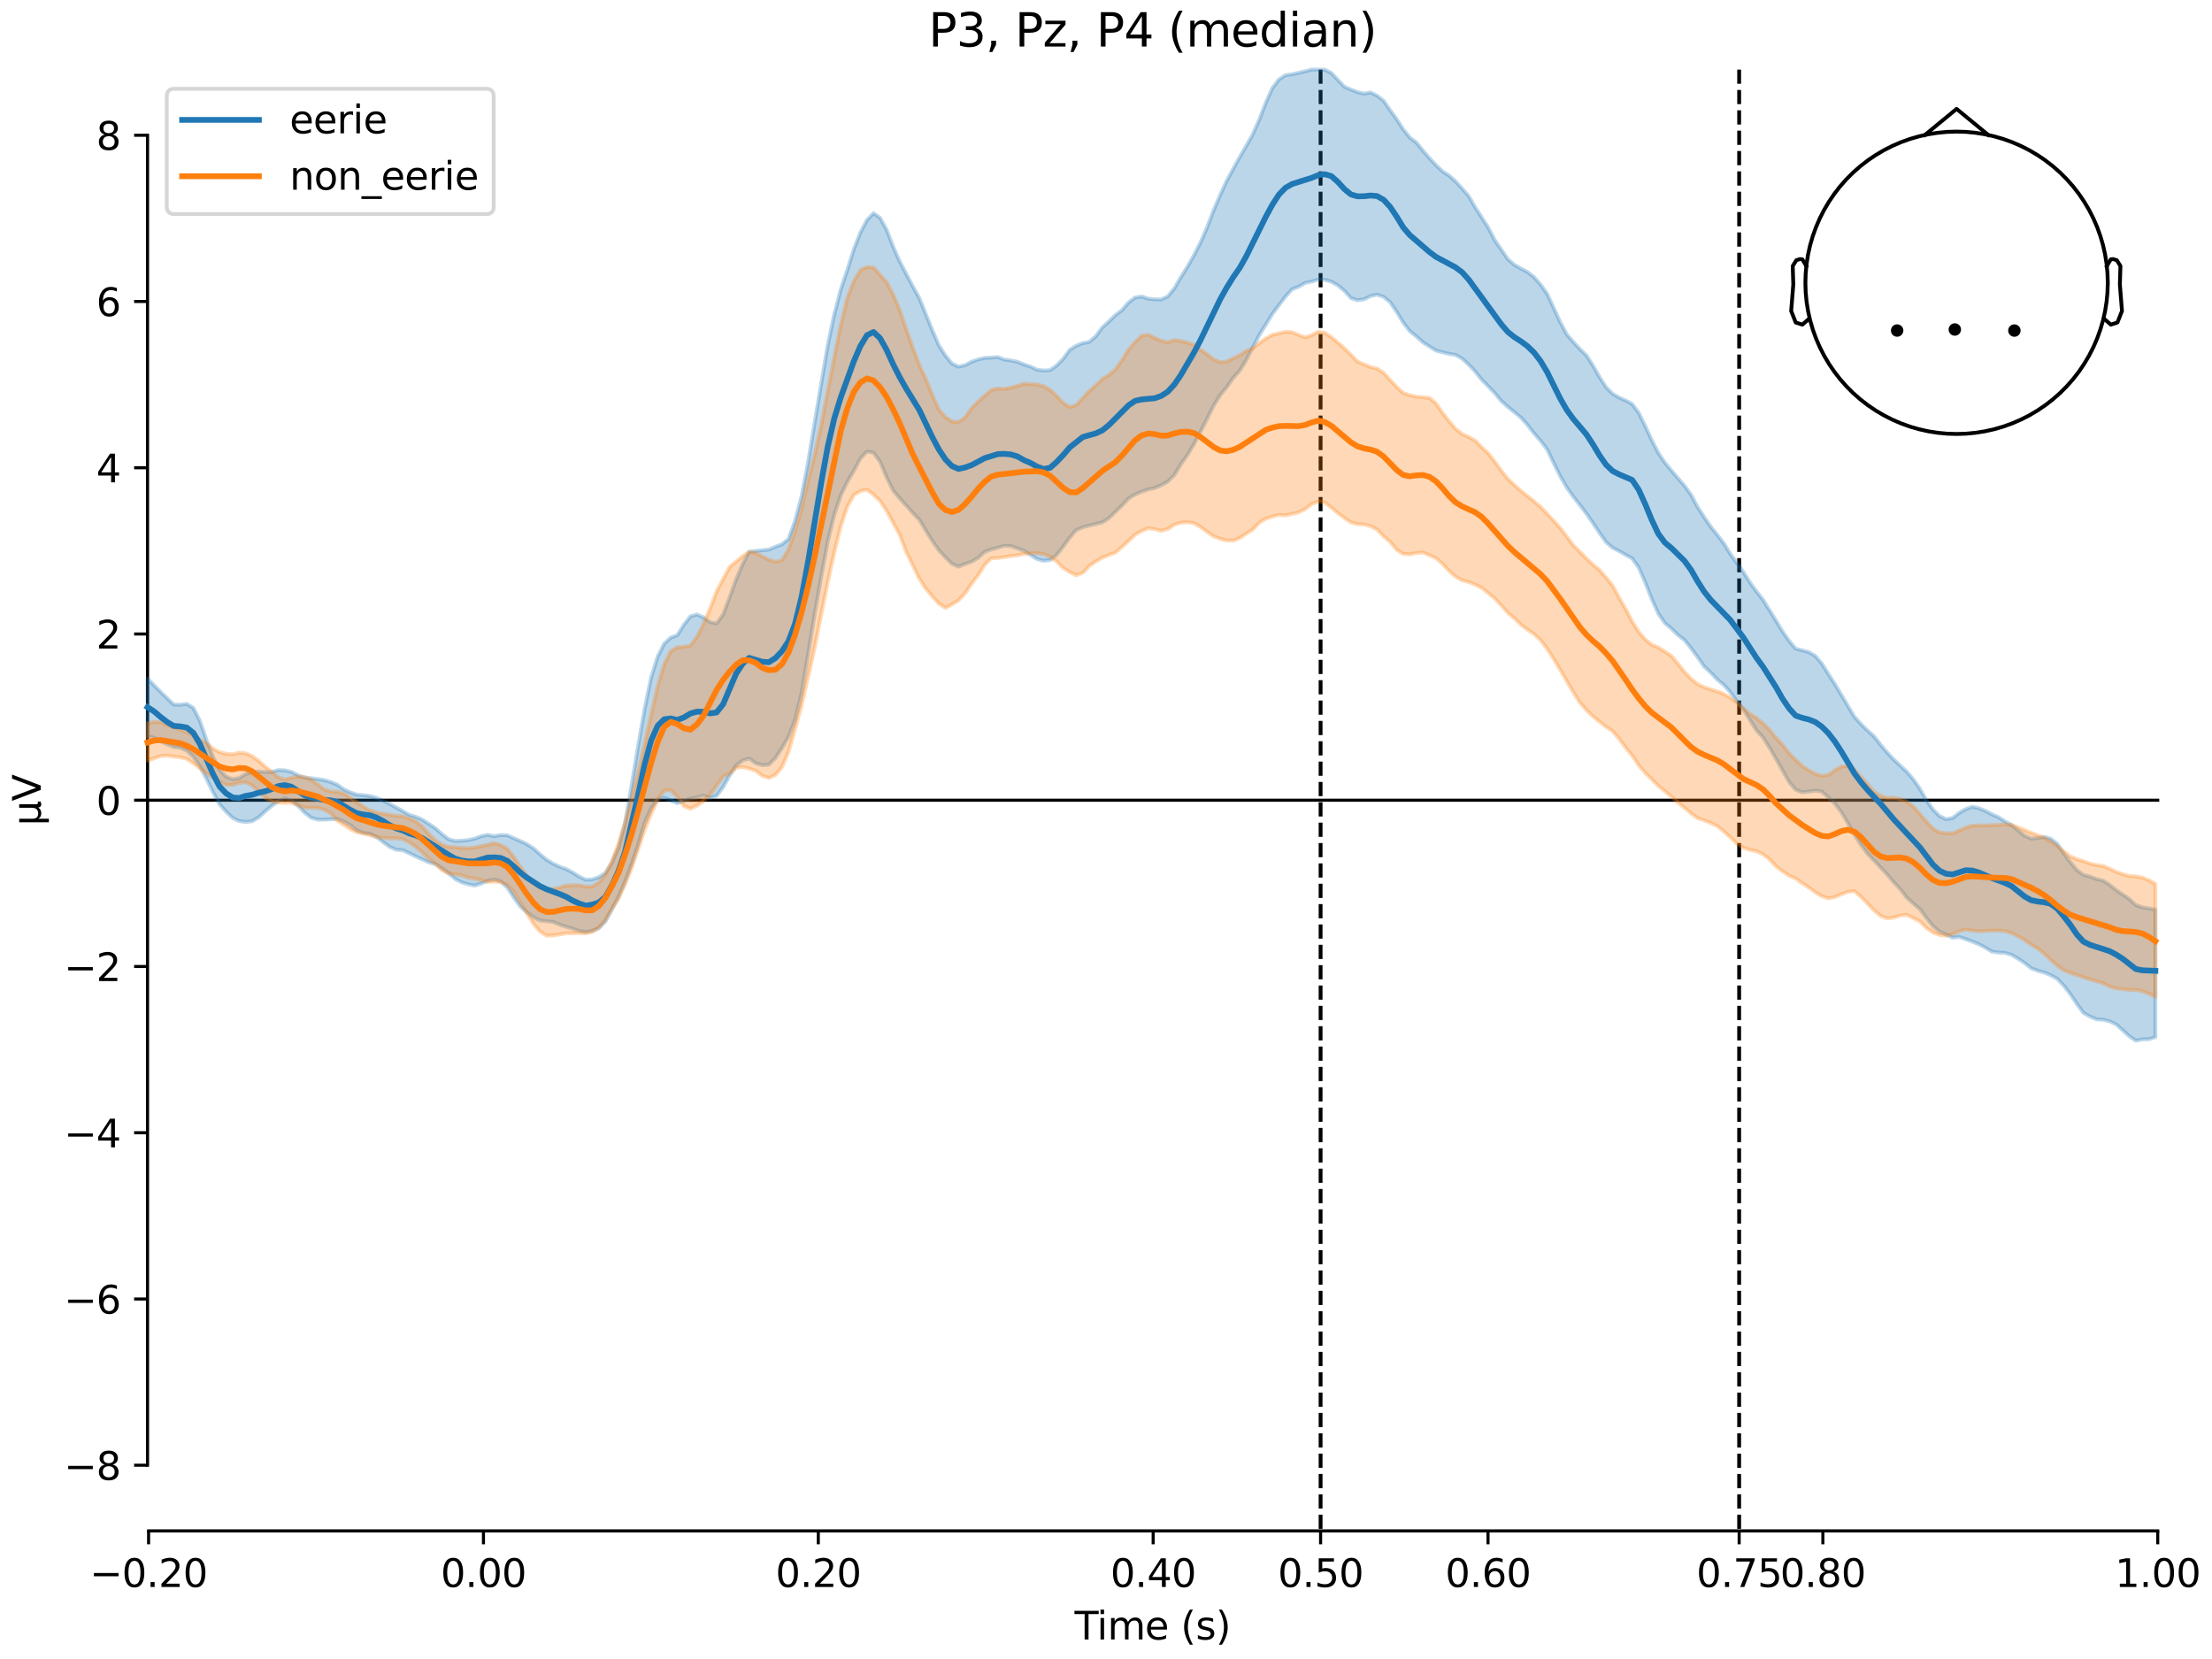 <?xml version="1.0" encoding="utf-8" standalone="no"?>
<!DOCTYPE svg PUBLIC "-//W3C//DTD SVG 1.1//EN"
  "http://www.w3.org/Graphics/SVG/1.1/DTD/svg11.dtd">
<svg xmlns:xlink="http://www.w3.org/1999/xlink" width="576pt" height="432pt" viewBox="0 0 576 432" xmlns="http://www.w3.org/2000/svg" version="1.1">
 <defs>
  <style type="text/css">*{stroke-linejoin: round; stroke-linecap: butt}</style>
 </defs>
 <g id="figure_1">
  <g id="patch_1">
   <path d="M 0 432 
L 576 432 
L 576 0 
L 0 0 
z
" style="fill: #ffffff"/>
  </g>
  <g id="axes_1">
   <g id="patch_2">
    <path d="M 38.421 398.644 
L 561.867 398.644 
L 561.867 18.118 
L 38.421 18.118 
L 38.421 398.644 
z
" style="fill: none; opacity: 0"/>
   </g>
   <g id="patch_3">
    <path d="M 38.421 381.549 
L 38.421 35.213 
" style="fill: none; stroke: #000000; stroke-width: 0.8; stroke-linejoin: miter; stroke-linecap: square"/>
   </g>
   <g id="LineCollection_1">
    <path d="M 343.878 18.118 
L 343.878 398.644 
" clip-path="url(#pb63d419458)" style="fill: none; stroke-dasharray: 3.7,1.6; stroke-dashoffset: 0; stroke: #000000"/>
    <path d="M 452.872 18.118 
L 452.872 398.644 
" clip-path="url(#pb63d419458)" style="fill: none; stroke-dasharray: 3.7,1.6; stroke-dashoffset: 0; stroke: #000000"/>
   </g>
   <g id="matplotlib.axis_1">
    <g id="xtick_1">
     <g id="line2d_1">
      <defs>
       <path id="m78a0200471" d="M 0 0 
L 0 3.5 
" style="stroke: #000000; stroke-width: 0.8"/>
      </defs>
      <g>
       <use xlink:href="#m78a0200471" x="38.693" y="398.644" style="stroke: #000000; stroke-width: 0.8"/>
      </g>
     </g>
     <g id="text_1">
      <!-- −0.20 -->
      <g transform="translate(23.37 413.242) scale(0.1 -0.1)">
       <defs>
        <path id="DejaVuSans-2212" d="M 678 2272 
L 4684 2272 
L 4684 1741 
L 678 1741 
L 678 2272 
z
" transform="scale(0.016)"/>
        <path id="DejaVuSans-30" d="M 2034 4250 
Q 1547 4250 1301 3770 
Q 1056 3291 1056 2328 
Q 1056 1369 1301 889 
Q 1547 409 2034 409 
Q 2525 409 2770 889 
Q 3016 1369 3016 2328 
Q 3016 3291 2770 3770 
Q 2525 4250 2034 4250 
z
M 2034 4750 
Q 2819 4750 3233 4129 
Q 3647 3509 3647 2328 
Q 3647 1150 3233 529 
Q 2819 -91 2034 -91 
Q 1250 -91 836 529 
Q 422 1150 422 2328 
Q 422 3509 836 4129 
Q 1250 4750 2034 4750 
z
" transform="scale(0.016)"/>
        <path id="DejaVuSans-2e" d="M 684 794 
L 1344 794 
L 1344 0 
L 684 0 
L 684 794 
z
" transform="scale(0.016)"/>
        <path id="DejaVuSans-32" d="M 1228 531 
L 3431 531 
L 3431 0 
L 469 0 
L 469 531 
Q 828 903 1448 1529 
Q 2069 2156 2228 2338 
Q 2531 2678 2651 2914 
Q 2772 3150 2772 3378 
Q 2772 3750 2511 3984 
Q 2250 4219 1831 4219 
Q 1534 4219 1204 4116 
Q 875 4013 500 3803 
L 500 4441 
Q 881 4594 1212 4672 
Q 1544 4750 1819 4750 
Q 2544 4750 2975 4387 
Q 3406 4025 3406 3419 
Q 3406 3131 3298 2873 
Q 3191 2616 2906 2266 
Q 2828 2175 2409 1742 
Q 1991 1309 1228 531 
z
" transform="scale(0.016)"/>
       </defs>
       <use xlink:href="#DejaVuSans-2212"/>
       <use xlink:href="#DejaVuSans-30" transform="translate(83.789 0)"/>
       <use xlink:href="#DejaVuSans-2e" transform="translate(147.412 0)"/>
       <use xlink:href="#DejaVuSans-32" transform="translate(179.199 0)"/>
       <use xlink:href="#DejaVuSans-30" transform="translate(242.822 0)"/>
      </g>
     </g>
    </g>
    <g id="xtick_2">
     <g id="line2d_2">
      <g>
       <use xlink:href="#m78a0200471" x="125.889" y="398.644" style="stroke: #000000; stroke-width: 0.8"/>
      </g>
     </g>
     <g id="text_2">
      <!-- 0.00 -->
      <g transform="translate(114.756 413.242) scale(0.1 -0.1)">
       <use xlink:href="#DejaVuSans-30"/>
       <use xlink:href="#DejaVuSans-2e" transform="translate(63.623 0)"/>
       <use xlink:href="#DejaVuSans-30" transform="translate(95.41 0)"/>
       <use xlink:href="#DejaVuSans-30" transform="translate(159.033 0)"/>
      </g>
     </g>
    </g>
    <g id="xtick_3">
     <g id="line2d_3">
      <g>
       <use xlink:href="#m78a0200471" x="213.084" y="398.644" style="stroke: #000000; stroke-width: 0.8"/>
      </g>
     </g>
     <g id="text_3">
      <!-- 0.20 -->
      <g transform="translate(201.952 413.242) scale(0.1 -0.1)">
       <use xlink:href="#DejaVuSans-30"/>
       <use xlink:href="#DejaVuSans-2e" transform="translate(63.623 0)"/>
       <use xlink:href="#DejaVuSans-32" transform="translate(95.41 0)"/>
       <use xlink:href="#DejaVuSans-30" transform="translate(159.033 0)"/>
      </g>
     </g>
    </g>
    <g id="xtick_4">
     <g id="line2d_4">
      <g>
       <use xlink:href="#m78a0200471" x="300.28" y="398.644" style="stroke: #000000; stroke-width: 0.8"/>
      </g>
     </g>
     <g id="text_4">
      <!-- 0.40 -->
      <g transform="translate(289.147 413.242) scale(0.1 -0.1)">
       <defs>
        <path id="DejaVuSans-34" d="M 2419 4116 
L 825 1625 
L 2419 1625 
L 2419 4116 
z
M 2253 4666 
L 3047 4666 
L 3047 1625 
L 3713 1625 
L 3713 1100 
L 3047 1100 
L 3047 0 
L 2419 0 
L 2419 1100 
L 313 1100 
L 313 1709 
L 2253 4666 
z
" transform="scale(0.016)"/>
       </defs>
       <use xlink:href="#DejaVuSans-30"/>
       <use xlink:href="#DejaVuSans-2e" transform="translate(63.623 0)"/>
       <use xlink:href="#DejaVuSans-34" transform="translate(95.41 0)"/>
       <use xlink:href="#DejaVuSans-30" transform="translate(159.033 0)"/>
      </g>
     </g>
    </g>
    <g id="xtick_5">
     <g id="line2d_5">
      <g>
       <use xlink:href="#m78a0200471" x="343.878" y="398.644" style="stroke: #000000; stroke-width: 0.8"/>
      </g>
     </g>
     <g id="text_5">
      <!-- 0.50 -->
      <g transform="translate(332.745 413.242) scale(0.1 -0.1)">
       <defs>
        <path id="DejaVuSans-35" d="M 691 4666 
L 3169 4666 
L 3169 4134 
L 1269 4134 
L 1269 2991 
Q 1406 3038 1543 3061 
Q 1681 3084 1819 3084 
Q 2600 3084 3056 2656 
Q 3513 2228 3513 1497 
Q 3513 744 3044 326 
Q 2575 -91 1722 -91 
Q 1428 -91 1123 -41 
Q 819 9 494 109 
L 494 744 
Q 775 591 1075 516 
Q 1375 441 1709 441 
Q 2250 441 2565 725 
Q 2881 1009 2881 1497 
Q 2881 1984 2565 2268 
Q 2250 2553 1709 2553 
Q 1456 2553 1204 2497 
Q 953 2441 691 2322 
L 691 4666 
z
" transform="scale(0.016)"/>
       </defs>
       <use xlink:href="#DejaVuSans-30"/>
       <use xlink:href="#DejaVuSans-2e" transform="translate(63.623 0)"/>
       <use xlink:href="#DejaVuSans-35" transform="translate(95.41 0)"/>
       <use xlink:href="#DejaVuSans-30" transform="translate(159.033 0)"/>
      </g>
     </g>
    </g>
    <g id="xtick_6">
     <g id="line2d_6">
      <g>
       <use xlink:href="#m78a0200471" x="387.476" y="398.644" style="stroke: #000000; stroke-width: 0.8"/>
      </g>
     </g>
     <g id="text_6">
      <!-- 0.60 -->
      <g transform="translate(376.343 413.242) scale(0.1 -0.1)">
       <defs>
        <path id="DejaVuSans-36" d="M 2113 2584 
Q 1688 2584 1439 2293 
Q 1191 2003 1191 1497 
Q 1191 994 1439 701 
Q 1688 409 2113 409 
Q 2538 409 2786 701 
Q 3034 994 3034 1497 
Q 3034 2003 2786 2293 
Q 2538 2584 2113 2584 
z
M 3366 4563 
L 3366 3988 
Q 3128 4100 2886 4159 
Q 2644 4219 2406 4219 
Q 1781 4219 1451 3797 
Q 1122 3375 1075 2522 
Q 1259 2794 1537 2939 
Q 1816 3084 2150 3084 
Q 2853 3084 3261 2657 
Q 3669 2231 3669 1497 
Q 3669 778 3244 343 
Q 2819 -91 2113 -91 
Q 1303 -91 875 529 
Q 447 1150 447 2328 
Q 447 3434 972 4092 
Q 1497 4750 2381 4750 
Q 2619 4750 2861 4703 
Q 3103 4656 3366 4563 
z
" transform="scale(0.016)"/>
       </defs>
       <use xlink:href="#DejaVuSans-30"/>
       <use xlink:href="#DejaVuSans-2e" transform="translate(63.623 0)"/>
       <use xlink:href="#DejaVuSans-36" transform="translate(95.41 0)"/>
       <use xlink:href="#DejaVuSans-30" transform="translate(159.033 0)"/>
      </g>
     </g>
    </g>
    <g id="xtick_7">
     <g id="line2d_7">
      <g>
       <use xlink:href="#m78a0200471" x="452.872" y="398.644" style="stroke: #000000; stroke-width: 0.8"/>
      </g>
     </g>
     <g id="text_7">
      <!-- 0.75 -->
      <g transform="translate(441.74 413.242) scale(0.1 -0.1)">
       <defs>
        <path id="DejaVuSans-37" d="M 525 4666 
L 3525 4666 
L 3525 4397 
L 1831 0 
L 1172 0 
L 2766 4134 
L 525 4134 
L 525 4666 
z
" transform="scale(0.016)"/>
       </defs>
       <use xlink:href="#DejaVuSans-30"/>
       <use xlink:href="#DejaVuSans-2e" transform="translate(63.623 0)"/>
       <use xlink:href="#DejaVuSans-37" transform="translate(95.41 0)"/>
       <use xlink:href="#DejaVuSans-35" transform="translate(159.033 0)"/>
      </g>
     </g>
    </g>
    <g id="xtick_8">
     <g id="line2d_8">
      <g>
       <use xlink:href="#m78a0200471" x="474.671" y="398.644" style="stroke: #000000; stroke-width: 0.8"/>
      </g>
     </g>
     <g id="text_8">
      <!-- 0.80 -->
      <g transform="translate(463.538 413.242) scale(0.1 -0.1)">
       <defs>
        <path id="DejaVuSans-38" d="M 2034 2216 
Q 1584 2216 1326 1975 
Q 1069 1734 1069 1313 
Q 1069 891 1326 650 
Q 1584 409 2034 409 
Q 2484 409 2743 651 
Q 3003 894 3003 1313 
Q 3003 1734 2745 1975 
Q 2488 2216 2034 2216 
z
M 1403 2484 
Q 997 2584 770 2862 
Q 544 3141 544 3541 
Q 544 4100 942 4425 
Q 1341 4750 2034 4750 
Q 2731 4750 3128 4425 
Q 3525 4100 3525 3541 
Q 3525 3141 3298 2862 
Q 3072 2584 2669 2484 
Q 3125 2378 3379 2068 
Q 3634 1759 3634 1313 
Q 3634 634 3220 271 
Q 2806 -91 2034 -91 
Q 1263 -91 848 271 
Q 434 634 434 1313 
Q 434 1759 690 2068 
Q 947 2378 1403 2484 
z
M 1172 3481 
Q 1172 3119 1398 2916 
Q 1625 2713 2034 2713 
Q 2441 2713 2670 2916 
Q 2900 3119 2900 3481 
Q 2900 3844 2670 4047 
Q 2441 4250 2034 4250 
Q 1625 4250 1398 4047 
Q 1172 3844 1172 3481 
z
" transform="scale(0.016)"/>
       </defs>
       <use xlink:href="#DejaVuSans-30"/>
       <use xlink:href="#DejaVuSans-2e" transform="translate(63.623 0)"/>
       <use xlink:href="#DejaVuSans-38" transform="translate(95.41 0)"/>
       <use xlink:href="#DejaVuSans-30" transform="translate(159.033 0)"/>
      </g>
     </g>
    </g>
    <g id="xtick_9">
     <g id="line2d_9">
      <g>
       <use xlink:href="#m78a0200471" x="561.867" y="398.644" style="stroke: #000000; stroke-width: 0.8"/>
      </g>
     </g>
     <g id="text_9">
      <!-- 1.00 -->
      <g transform="translate(550.734 413.242) scale(0.1 -0.1)">
       <defs>
        <path id="DejaVuSans-31" d="M 794 531 
L 1825 531 
L 1825 4091 
L 703 3866 
L 703 4441 
L 1819 4666 
L 2450 4666 
L 2450 531 
L 3481 531 
L 3481 0 
L 794 0 
L 794 531 
z
" transform="scale(0.016)"/>
       </defs>
       <use xlink:href="#DejaVuSans-31"/>
       <use xlink:href="#DejaVuSans-2e" transform="translate(63.623 0)"/>
       <use xlink:href="#DejaVuSans-30" transform="translate(95.41 0)"/>
       <use xlink:href="#DejaVuSans-30" transform="translate(159.033 0)"/>
      </g>
     </g>
    </g>
    <g id="text_10">
     <!-- Time (s) -->
     <g transform="translate(279.815 426.92) scale(0.1 -0.1)">
      <defs>
       <path id="DejaVuSans-54" d="M -19 4666 
L 3928 4666 
L 3928 4134 
L 2272 4134 
L 2272 0 
L 1638 0 
L 1638 4134 
L -19 4134 
L -19 4666 
z
" transform="scale(0.016)"/>
       <path id="DejaVuSans-69" d="M 603 3500 
L 1178 3500 
L 1178 0 
L 603 0 
L 603 3500 
z
M 603 4863 
L 1178 4863 
L 1178 4134 
L 603 4134 
L 603 4863 
z
" transform="scale(0.016)"/>
       <path id="DejaVuSans-6d" d="M 3328 2828 
Q 3544 3216 3844 3400 
Q 4144 3584 4550 3584 
Q 5097 3584 5394 3201 
Q 5691 2819 5691 2113 
L 5691 0 
L 5113 0 
L 5113 2094 
Q 5113 2597 4934 2840 
Q 4756 3084 4391 3084 
Q 3944 3084 3684 2787 
Q 3425 2491 3425 1978 
L 3425 0 
L 2847 0 
L 2847 2094 
Q 2847 2600 2669 2842 
Q 2491 3084 2119 3084 
Q 1678 3084 1418 2786 
Q 1159 2488 1159 1978 
L 1159 0 
L 581 0 
L 581 3500 
L 1159 3500 
L 1159 2956 
Q 1356 3278 1631 3431 
Q 1906 3584 2284 3584 
Q 2666 3584 2933 3390 
Q 3200 3197 3328 2828 
z
" transform="scale(0.016)"/>
       <path id="DejaVuSans-65" d="M 3597 1894 
L 3597 1613 
L 953 1613 
Q 991 1019 1311 708 
Q 1631 397 2203 397 
Q 2534 397 2845 478 
Q 3156 559 3463 722 
L 3463 178 
Q 3153 47 2828 -22 
Q 2503 -91 2169 -91 
Q 1331 -91 842 396 
Q 353 884 353 1716 
Q 353 2575 817 3079 
Q 1281 3584 2069 3584 
Q 2775 3584 3186 3129 
Q 3597 2675 3597 1894 
z
M 3022 2063 
Q 3016 2534 2758 2815 
Q 2500 3097 2075 3097 
Q 1594 3097 1305 2825 
Q 1016 2553 972 2059 
L 3022 2063 
z
" transform="scale(0.016)"/>
       <path id="DejaVuSans-20" transform="scale(0.016)"/>
       <path id="DejaVuSans-28" d="M 1984 4856 
Q 1566 4138 1362 3434 
Q 1159 2731 1159 2009 
Q 1159 1288 1364 580 
Q 1569 -128 1984 -844 
L 1484 -844 
Q 1016 -109 783 600 
Q 550 1309 550 2009 
Q 550 2706 781 3412 
Q 1013 4119 1484 4856 
L 1984 4856 
z
" transform="scale(0.016)"/>
       <path id="DejaVuSans-73" d="M 2834 3397 
L 2834 2853 
Q 2591 2978 2328 3040 
Q 2066 3103 1784 3103 
Q 1356 3103 1142 2972 
Q 928 2841 928 2578 
Q 928 2378 1081 2264 
Q 1234 2150 1697 2047 
L 1894 2003 
Q 2506 1872 2764 1633 
Q 3022 1394 3022 966 
Q 3022 478 2636 193 
Q 2250 -91 1575 -91 
Q 1294 -91 989 -36 
Q 684 19 347 128 
L 347 722 
Q 666 556 975 473 
Q 1284 391 1588 391 
Q 1994 391 2212 530 
Q 2431 669 2431 922 
Q 2431 1156 2273 1281 
Q 2116 1406 1581 1522 
L 1381 1569 
Q 847 1681 609 1914 
Q 372 2147 372 2553 
Q 372 3047 722 3315 
Q 1072 3584 1716 3584 
Q 2034 3584 2315 3537 
Q 2597 3491 2834 3397 
z
" transform="scale(0.016)"/>
       <path id="DejaVuSans-29" d="M 513 4856 
L 1013 4856 
Q 1481 4119 1714 3412 
Q 1947 2706 1947 2009 
Q 1947 1309 1714 600 
Q 1481 -109 1013 -844 
L 513 -844 
Q 928 -128 1133 580 
Q 1338 1288 1338 2009 
Q 1338 2731 1133 3434 
Q 928 4138 513 4856 
z
" transform="scale(0.016)"/>
      </defs>
      <use xlink:href="#DejaVuSans-54"/>
      <use xlink:href="#DejaVuSans-69" transform="translate(57.959 0)"/>
      <use xlink:href="#DejaVuSans-6d" transform="translate(85.742 0)"/>
      <use xlink:href="#DejaVuSans-65" transform="translate(183.154 0)"/>
      <use xlink:href="#DejaVuSans-20" transform="translate(244.678 0)"/>
      <use xlink:href="#DejaVuSans-28" transform="translate(276.465 0)"/>
      <use xlink:href="#DejaVuSans-73" transform="translate(315.479 0)"/>
      <use xlink:href="#DejaVuSans-29" transform="translate(367.578 0)"/>
     </g>
    </g>
   </g>
   <g id="matplotlib.axis_2">
    <g id="ytick_1">
     <g id="line2d_10">
      <defs>
       <path id="md1fff9a630" d="M 0 0 
L -3.5 0 
" style="stroke: #000000; stroke-width: 0.8"/>
      </defs>
      <g>
       <use xlink:href="#md1fff9a630" x="38.421" y="381.549" style="stroke: #000000; stroke-width: 0.8"/>
      </g>
     </g>
     <g id="text_11">
      <!-- −8 -->
      <g transform="translate(16.678 385.348) scale(0.1 -0.1)">
       <use xlink:href="#DejaVuSans-2212"/>
       <use xlink:href="#DejaVuSans-38" transform="translate(83.789 0)"/>
      </g>
     </g>
    </g>
    <g id="ytick_2">
     <g id="line2d_11">
      <g>
       <use xlink:href="#md1fff9a630" x="38.421" y="338.257" style="stroke: #000000; stroke-width: 0.8"/>
      </g>
     </g>
     <g id="text_12">
      <!-- −6 -->
      <g transform="translate(16.678 342.056) scale(0.1 -0.1)">
       <use xlink:href="#DejaVuSans-2212"/>
       <use xlink:href="#DejaVuSans-36" transform="translate(83.789 0)"/>
      </g>
     </g>
    </g>
    <g id="ytick_3">
     <g id="line2d_12">
      <g>
       <use xlink:href="#md1fff9a630" x="38.421" y="294.965" style="stroke: #000000; stroke-width: 0.8"/>
      </g>
     </g>
     <g id="text_13">
      <!-- −4 -->
      <g transform="translate(16.678 298.764) scale(0.1 -0.1)">
       <use xlink:href="#DejaVuSans-2212"/>
       <use xlink:href="#DejaVuSans-34" transform="translate(83.789 0)"/>
      </g>
     </g>
    </g>
    <g id="ytick_4">
     <g id="line2d_13">
      <g>
       <use xlink:href="#md1fff9a630" x="38.421" y="251.673" style="stroke: #000000; stroke-width: 0.8"/>
      </g>
     </g>
     <g id="text_14">
      <!-- −2 -->
      <g transform="translate(16.678 255.472) scale(0.1 -0.1)">
       <use xlink:href="#DejaVuSans-2212"/>
       <use xlink:href="#DejaVuSans-32" transform="translate(83.789 0)"/>
      </g>
     </g>
    </g>
    <g id="ytick_5">
     <g id="line2d_14">
      <g>
       <use xlink:href="#md1fff9a630" x="38.421" y="208.381" style="stroke: #000000; stroke-width: 0.8"/>
      </g>
     </g>
     <g id="text_15">
      <!-- 0 -->
      <g transform="translate(25.058 212.18) scale(0.1 -0.1)">
       <use xlink:href="#DejaVuSans-30"/>
      </g>
     </g>
    </g>
    <g id="ytick_6">
     <g id="line2d_15">
      <g>
       <use xlink:href="#md1fff9a630" x="38.421" y="165.089" style="stroke: #000000; stroke-width: 0.8"/>
      </g>
     </g>
     <g id="text_16">
      <!-- 2 -->
      <g transform="translate(25.058 168.888) scale(0.1 -0.1)">
       <use xlink:href="#DejaVuSans-32"/>
      </g>
     </g>
    </g>
    <g id="ytick_7">
     <g id="line2d_16">
      <g>
       <use xlink:href="#md1fff9a630" x="38.421" y="121.797" style="stroke: #000000; stroke-width: 0.8"/>
      </g>
     </g>
     <g id="text_17">
      <!-- 4 -->
      <g transform="translate(25.058 125.596) scale(0.1 -0.1)">
       <use xlink:href="#DejaVuSans-34"/>
      </g>
     </g>
    </g>
    <g id="ytick_8">
     <g id="line2d_17">
      <g>
       <use xlink:href="#md1fff9a630" x="38.421" y="78.505" style="stroke: #000000; stroke-width: 0.8"/>
      </g>
     </g>
     <g id="text_18">
      <!-- 6 -->
      <g transform="translate(25.058 82.304) scale(0.1 -0.1)">
       <use xlink:href="#DejaVuSans-36"/>
      </g>
     </g>
    </g>
    <g id="ytick_9">
     <g id="line2d_18">
      <g>
       <use xlink:href="#md1fff9a630" x="38.421" y="35.213" style="stroke: #000000; stroke-width: 0.8"/>
      </g>
     </g>
     <g id="text_19">
      <!-- 8 -->
      <g transform="translate(25.058 39.012) scale(0.1 -0.1)">
       <use xlink:href="#DejaVuSans-38"/>
      </g>
     </g>
    </g>
    <g id="text_20">
     <!-- µV -->
     <g transform="translate(10.599 214.982) rotate(-90) scale(0.1 -0.1)">
      <defs>
       <path id="DejaVuSans-b5" d="M 544 -1331 
L 544 3500 
L 1119 3500 
L 1119 1325 
Q 1119 872 1334 640 
Q 1550 409 1972 409 
Q 2434 409 2667 671 
Q 2900 934 2900 1459 
L 2900 3500 
L 3475 3500 
L 3475 806 
Q 3475 619 3529 530 
Q 3584 441 3700 441 
Q 3728 441 3778 458 
Q 3828 475 3916 513 
L 3916 50 
Q 3788 -22 3673 -56 
Q 3559 -91 3450 -91 
Q 3234 -91 3106 31 
Q 2978 153 2931 403 
Q 2775 156 2548 32 
Q 2322 -91 2016 -91 
Q 1697 -91 1473 31 
Q 1250 153 1119 397 
L 1119 -1331 
L 544 -1331 
z
" transform="scale(0.016)"/>
       <path id="DejaVuSans-56" d="M 1831 0 
L 50 4666 
L 709 4666 
L 2188 738 
L 3669 4666 
L 4325 4666 
L 2547 0 
L 1831 0 
z
" transform="scale(0.016)"/>
      </defs>
      <use xlink:href="#DejaVuSans-b5"/>
      <use xlink:href="#DejaVuSans-56" transform="translate(63.623 0)"/>
     </g>
    </g>
   </g>
   <g id="patch_4">
    <path d="M 38.693 398.644 
L 561.867 398.644 
" style="fill: none; stroke: #000000; stroke-width: 0.8; stroke-linejoin: miter; stroke-linecap: square"/>
   </g>
   <g id="patch_5">
    <path d="M 38.421 208.381 
L 561.867 208.381 
" style="fill: none; stroke: #000000; stroke-width: 0.8; stroke-linejoin: miter; stroke-linecap: square"/>
   </g>
   <g id="text_21">
    <!-- P3, Pz, P4 (median) -->
    <g transform="translate(241.798 12.118) scale(0.12 -0.12)">
     <defs>
      <path id="DejaVuSans-50" d="M 1259 4147 
L 1259 2394 
L 2053 2394 
Q 2494 2394 2734 2622 
Q 2975 2850 2975 3272 
Q 2975 3691 2734 3919 
Q 2494 4147 2053 4147 
L 1259 4147 
z
M 628 4666 
L 2053 4666 
Q 2838 4666 3239 4311 
Q 3641 3956 3641 3272 
Q 3641 2581 3239 2228 
Q 2838 1875 2053 1875 
L 1259 1875 
L 1259 0 
L 628 0 
L 628 4666 
z
" transform="scale(0.016)"/>
      <path id="DejaVuSans-33" d="M 2597 2516 
Q 3050 2419 3304 2112 
Q 3559 1806 3559 1356 
Q 3559 666 3084 287 
Q 2609 -91 1734 -91 
Q 1441 -91 1130 -33 
Q 819 25 488 141 
L 488 750 
Q 750 597 1062 519 
Q 1375 441 1716 441 
Q 2309 441 2620 675 
Q 2931 909 2931 1356 
Q 2931 1769 2642 2001 
Q 2353 2234 1838 2234 
L 1294 2234 
L 1294 2753 
L 1863 2753 
Q 2328 2753 2575 2939 
Q 2822 3125 2822 3475 
Q 2822 3834 2567 4026 
Q 2313 4219 1838 4219 
Q 1578 4219 1281 4162 
Q 984 4106 628 3988 
L 628 4550 
Q 988 4650 1302 4700 
Q 1616 4750 1894 4750 
Q 2613 4750 3031 4423 
Q 3450 4097 3450 3541 
Q 3450 3153 3228 2886 
Q 3006 2619 2597 2516 
z
" transform="scale(0.016)"/>
      <path id="DejaVuSans-2c" d="M 750 794 
L 1409 794 
L 1409 256 
L 897 -744 
L 494 -744 
L 750 256 
L 750 794 
z
" transform="scale(0.016)"/>
      <path id="DejaVuSans-7a" d="M 353 3500 
L 3084 3500 
L 3084 2975 
L 922 459 
L 3084 459 
L 3084 0 
L 275 0 
L 275 525 
L 2438 3041 
L 353 3041 
L 353 3500 
z
" transform="scale(0.016)"/>
      <path id="DejaVuSans-64" d="M 2906 2969 
L 2906 4863 
L 3481 4863 
L 3481 0 
L 2906 0 
L 2906 525 
Q 2725 213 2448 61 
Q 2172 -91 1784 -91 
Q 1150 -91 751 415 
Q 353 922 353 1747 
Q 353 2572 751 3078 
Q 1150 3584 1784 3584 
Q 2172 3584 2448 3432 
Q 2725 3281 2906 2969 
z
M 947 1747 
Q 947 1113 1208 752 
Q 1469 391 1925 391 
Q 2381 391 2643 752 
Q 2906 1113 2906 1747 
Q 2906 2381 2643 2742 
Q 2381 3103 1925 3103 
Q 1469 3103 1208 2742 
Q 947 2381 947 1747 
z
" transform="scale(0.016)"/>
      <path id="DejaVuSans-61" d="M 2194 1759 
Q 1497 1759 1228 1600 
Q 959 1441 959 1056 
Q 959 750 1161 570 
Q 1363 391 1709 391 
Q 2188 391 2477 730 
Q 2766 1069 2766 1631 
L 2766 1759 
L 2194 1759 
z
M 3341 1997 
L 3341 0 
L 2766 0 
L 2766 531 
Q 2569 213 2275 61 
Q 1981 -91 1556 -91 
Q 1019 -91 701 211 
Q 384 513 384 1019 
Q 384 1609 779 1909 
Q 1175 2209 1959 2209 
L 2766 2209 
L 2766 2266 
Q 2766 2663 2505 2880 
Q 2244 3097 1772 3097 
Q 1472 3097 1187 3025 
Q 903 2953 641 2809 
L 641 3341 
Q 956 3463 1253 3523 
Q 1550 3584 1831 3584 
Q 2591 3584 2966 3190 
Q 3341 2797 3341 1997 
z
" transform="scale(0.016)"/>
      <path id="DejaVuSans-6e" d="M 3513 2113 
L 3513 0 
L 2938 0 
L 2938 2094 
Q 2938 2591 2744 2837 
Q 2550 3084 2163 3084 
Q 1697 3084 1428 2787 
Q 1159 2491 1159 1978 
L 1159 0 
L 581 0 
L 581 3500 
L 1159 3500 
L 1159 2956 
Q 1366 3272 1645 3428 
Q 1925 3584 2291 3584 
Q 2894 3584 3203 3211 
Q 3513 2838 3513 2113 
z
" transform="scale(0.016)"/>
     </defs>
     <use xlink:href="#DejaVuSans-50"/>
     <use xlink:href="#DejaVuSans-33" transform="translate(60.303 0)"/>
     <use xlink:href="#DejaVuSans-2c" transform="translate(123.926 0)"/>
     <use xlink:href="#DejaVuSans-20" transform="translate(155.713 0)"/>
     <use xlink:href="#DejaVuSans-50" transform="translate(187.5 0)"/>
     <use xlink:href="#DejaVuSans-7a" transform="translate(247.803 0)"/>
     <use xlink:href="#DejaVuSans-2c" transform="translate(300.293 0)"/>
     <use xlink:href="#DejaVuSans-20" transform="translate(332.08 0)"/>
     <use xlink:href="#DejaVuSans-50" transform="translate(363.867 0)"/>
     <use xlink:href="#DejaVuSans-34" transform="translate(424.17 0)"/>
     <use xlink:href="#DejaVuSans-20" transform="translate(487.793 0)"/>
     <use xlink:href="#DejaVuSans-28" transform="translate(519.58 0)"/>
     <use xlink:href="#DejaVuSans-6d" transform="translate(558.594 0)"/>
     <use xlink:href="#DejaVuSans-65" transform="translate(656.006 0)"/>
     <use xlink:href="#DejaVuSans-64" transform="translate(717.529 0)"/>
     <use xlink:href="#DejaVuSans-69" transform="translate(781.006 0)"/>
     <use xlink:href="#DejaVuSans-61" transform="translate(808.789 0)"/>
     <use xlink:href="#DejaVuSans-6e" transform="translate(870.068 0)"/>
     <use xlink:href="#DejaVuSans-29" transform="translate(933.447 0)"/>
    </g>
   </g>
   <g id="legend_1">
    <g id="patch_6">
     <path d="M 45.421 55.753 
L 126.563 55.753 
Q 128.563 55.753 128.563 53.753 
L 128.563 25.118 
Q 128.563 23.118 126.563 23.118 
L 45.421 23.118 
Q 43.421 23.118 43.421 25.118 
L 43.421 53.753 
Q 43.421 55.753 45.421 55.753 
z
" style="fill: #ffffff; opacity: 0.8; stroke: #cccccc; stroke-linejoin: miter"/>
    </g>
    <g id="line2d_19">
     <path d="M 47.421 31.217 
L 57.421 31.217 
L 67.421 31.217 
" style="fill: none; stroke: #1f77b4; stroke-width: 1.5; stroke-linecap: square"/>
    </g>
    <g id="text_22">
     <!-- eerie -->
     <g transform="translate(75.421 34.717) scale(0.1 -0.1)">
      <defs>
       <path id="DejaVuSans-72" d="M 2631 2963 
Q 2534 3019 2420 3045 
Q 2306 3072 2169 3072 
Q 1681 3072 1420 2755 
Q 1159 2438 1159 1844 
L 1159 0 
L 581 0 
L 581 3500 
L 1159 3500 
L 1159 2956 
Q 1341 3275 1631 3429 
Q 1922 3584 2338 3584 
Q 2397 3584 2469 3576 
Q 2541 3569 2628 3553 
L 2631 2963 
z
" transform="scale(0.016)"/>
      </defs>
      <use xlink:href="#DejaVuSans-65"/>
      <use xlink:href="#DejaVuSans-65" transform="translate(61.523 0)"/>
      <use xlink:href="#DejaVuSans-72" transform="translate(123.047 0)"/>
      <use xlink:href="#DejaVuSans-69" transform="translate(164.16 0)"/>
      <use xlink:href="#DejaVuSans-65" transform="translate(191.943 0)"/>
     </g>
    </g>
    <g id="line2d_20">
     <path d="M 47.421 45.895 
L 57.421 45.895 
L 67.421 45.895 
" style="fill: none; stroke: #ff7f0e; stroke-width: 1.5; stroke-linecap: square"/>
    </g>
    <g id="text_23">
     <!-- non_eerie -->
     <g transform="translate(75.421 49.395) scale(0.1 -0.1)">
      <defs>
       <path id="DejaVuSans-6f" d="M 1959 3097 
Q 1497 3097 1228 2736 
Q 959 2375 959 1747 
Q 959 1119 1226 758 
Q 1494 397 1959 397 
Q 2419 397 2687 759 
Q 2956 1122 2956 1747 
Q 2956 2369 2687 2733 
Q 2419 3097 1959 3097 
z
M 1959 3584 
Q 2709 3584 3137 3096 
Q 3566 2609 3566 1747 
Q 3566 888 3137 398 
Q 2709 -91 1959 -91 
Q 1206 -91 779 398 
Q 353 888 353 1747 
Q 353 2609 779 3096 
Q 1206 3584 1959 3584 
z
" transform="scale(0.016)"/>
       <path id="DejaVuSans-5f" d="M 3263 -1063 
L 3263 -1509 
L -63 -1509 
L -63 -1063 
L 3263 -1063 
z
" transform="scale(0.016)"/>
      </defs>
      <use xlink:href="#DejaVuSans-6e"/>
      <use xlink:href="#DejaVuSans-6f" transform="translate(63.379 0)"/>
      <use xlink:href="#DejaVuSans-6e" transform="translate(124.561 0)"/>
      <use xlink:href="#DejaVuSans-5f" transform="translate(187.939 0)"/>
      <use xlink:href="#DejaVuSans-65" transform="translate(237.939 0)"/>
      <use xlink:href="#DejaVuSans-65" transform="translate(299.463 0)"/>
      <use xlink:href="#DejaVuSans-72" transform="translate(360.986 0)"/>
      <use xlink:href="#DejaVuSans-69" transform="translate(402.1 0)"/>
      <use xlink:href="#DejaVuSans-65" transform="translate(429.883 0)"/>
     </g>
    </g>
   </g>
   <g id="FillBetweenPolyCollection_1">
    <defs>
     <path id="m5b72251ca2" d="M 38.421 -255.298 
L 38.421 -240.368 
L 40.124 -239.869 
L 41.827 -238.925 
L 43.53 -238.165 
L 45.233 -237.46 
L 46.936 -237.267 
L 48.639 -236.523 
L 50.342 -234.904 
L 52.045 -232.522 
L 53.748 -229.238 
L 55.451 -225.766 
L 57.154 -222.595 
L 58.857 -220.658 
L 60.56 -219.035 
L 62.263 -218.204 
L 63.966 -217.967 
L 65.669 -218.166 
L 67.372 -219.176 
L 69.075 -220.727 
L 70.778 -222.175 
L 72.481 -223.355 
L 74.184 -224.107 
L 75.887 -223.542 
L 77.59 -222.191 
L 79.294 -220.43 
L 80.997 -219.09 
L 82.7 -218.586 
L 84.403 -218.571 
L 86.106 -218.673 
L 87.809 -218.761 
L 89.512 -218.115 
L 91.215 -217.149 
L 92.918 -215.753 
L 94.621 -215.124 
L 96.324 -214.919 
L 98.027 -214.105 
L 99.73 -212.749 
L 101.433 -211.501 
L 103.136 -210.744 
L 104.839 -210.617 
L 106.542 -209.828 
L 108.245 -209.004 
L 109.948 -208.221 
L 111.651 -207.462 
L 113.354 -206.984 
L 115.057 -205.948 
L 116.76 -204.653 
L 118.463 -203.175 
L 120.166 -202.251 
L 121.87 -201.743 
L 123.573 -201.401 
L 125.276 -201.91 
L 126.979 -202.66 
L 128.682 -202.984 
L 130.385 -202.517 
L 132.088 -200.91 
L 133.791 -198.308 
L 135.494 -195.942 
L 137.197 -194.439 
L 138.9 -193.153 
L 140.603 -192.309 
L 142.306 -192.123 
L 144.009 -191.929 
L 145.712 -191.239 
L 147.415 -190.662 
L 149.118 -190.168 
L 150.821 -189.579 
L 152.524 -189.294 
L 154.227 -189.621 
L 155.93 -190.29 
L 157.633 -192.028 
L 159.336 -195.199 
L 161.039 -198.444 
L 162.742 -202.437 
L 164.446 -206.923 
L 166.149 -212.03 
L 167.852 -217.723 
L 169.555 -221.536 
L 171.258 -223.883 
L 172.961 -224.277 
L 174.664 -223.582 
L 176.367 -222.861 
L 178.07 -223.432 
L 179.773 -224.09 
L 181.476 -224.332 
L 183.179 -224.847 
L 184.882 -224.195 
L 186.585 -224.739 
L 188.288 -227.023 
L 189.991 -230.042 
L 191.694 -232.652 
L 193.397 -233.993 
L 195.1 -234.484 
L 196.803 -233.236 
L 198.506 -232.733 
L 200.209 -232.879 
L 201.912 -234.584 
L 203.615 -237.198 
L 205.318 -240.111 
L 207.022 -244.493 
L 208.725 -251.52 
L 210.428 -261.665 
L 212.131 -272.097 
L 213.834 -281.665 
L 215.537 -290.955 
L 217.24 -297.927 
L 218.943 -303.033 
L 220.646 -306.533 
L 222.349 -309.4 
L 224.052 -312.618 
L 225.755 -314.388 
L 227.458 -314.102 
L 229.161 -311.792 
L 230.864 -307.715 
L 232.567 -304.28 
L 234.27 -302.221 
L 235.973 -300.364 
L 237.676 -298.439 
L 239.379 -296.666 
L 241.082 -293.819 
L 242.785 -291.117 
L 244.488 -288.688 
L 246.191 -286.852 
L 247.894 -285.175 
L 249.598 -284.441 
L 251.301 -285.122 
L 253.004 -285.728 
L 254.707 -286.731 
L 256.41 -288.293 
L 258.113 -288.927 
L 259.816 -289.371 
L 261.519 -289.871 
L 263.222 -289.795 
L 264.925 -289.193 
L 266.628 -288.587 
L 268.331 -287.517 
L 270.034 -286.43 
L 271.737 -285.986 
L 273.44 -286.157 
L 275.143 -287.485 
L 276.846 -289.648 
L 278.549 -291.986 
L 280.252 -293.966 
L 281.955 -294.693 
L 283.658 -295.16 
L 285.361 -295.55 
L 287.064 -295.977 
L 288.767 -297.09 
L 290.47 -298.736 
L 292.174 -300.365 
L 293.877 -302.206 
L 295.58 -303.233 
L 297.283 -303.948 
L 298.986 -304.569 
L 300.689 -304.913 
L 302.392 -305.637 
L 304.095 -306.608 
L 305.798 -308.287 
L 307.501 -311.126 
L 309.204 -313.499 
L 310.907 -316.344 
L 312.61 -319.568 
L 314.313 -322.906 
L 316.016 -326.329 
L 317.719 -329.083 
L 319.422 -331.122 
L 321.125 -333.589 
L 322.828 -335.478 
L 324.531 -338.252 
L 326.234 -341.57 
L 327.937 -344.77 
L 329.64 -347.531 
L 331.343 -350.274 
L 333.046 -352.547 
L 334.75 -354.792 
L 336.453 -356.68 
L 338.156 -357.345 
L 339.859 -358.323 
L 341.562 -358.69 
L 343.265 -359.179 
L 344.968 -359.143 
L 346.671 -358.664 
L 348.374 -357.699 
L 350.077 -356.273 
L 351.78 -354.381 
L 353.483 -353.818 
L 355.186 -354.068 
L 356.889 -354.91 
L 358.592 -355.285 
L 360.295 -354.716 
L 361.998 -353.307 
L 363.701 -350.803 
L 365.404 -347.986 
L 367.107 -345.79 
L 368.81 -344.402 
L 370.513 -342.875 
L 372.216 -341.777 
L 373.919 -340.713 
L 375.622 -340.271 
L 377.326 -339.87 
L 379.029 -339.597 
L 380.732 -338.622 
L 382.435 -337.068 
L 384.138 -335.264 
L 385.841 -333.128 
L 387.544 -331.406 
L 389.247 -329.612 
L 390.95 -327.559 
L 392.653 -326.038 
L 394.356 -324.667 
L 396.059 -323.235 
L 397.762 -321.345 
L 399.465 -319.151 
L 401.168 -317.217 
L 402.871 -314.999 
L 404.574 -311.44 
L 406.277 -308.011 
L 407.98 -305.076 
L 409.683 -302.663 
L 411.386 -300.52 
L 413.089 -298.267 
L 414.792 -295.814 
L 416.495 -293.265 
L 418.198 -290.859 
L 419.902 -289.374 
L 421.605 -288.497 
L 423.308 -287.525 
L 425.011 -286.598 
L 426.714 -284.218 
L 428.417 -280.338 
L 430.12 -276.006 
L 431.823 -272.23 
L 433.526 -269.758 
L 435.229 -268.328 
L 436.932 -266.657 
L 438.635 -265.348 
L 440.338 -263.211 
L 442.041 -260.924 
L 443.744 -258.464 
L 445.447 -256.884 
L 447.15 -255.101 
L 448.853 -253.673 
L 450.556 -251.786 
L 452.259 -249.44 
L 453.962 -247.242 
L 455.665 -244.522 
L 457.368 -241.844 
L 459.071 -239.966 
L 460.774 -237.308 
L 462.478 -234.384 
L 464.181 -231.33 
L 465.884 -228.34 
L 467.587 -226.38 
L 469.29 -225.682 
L 470.993 -225.865 
L 472.696 -226.114 
L 474.399 -225.863 
L 476.102 -224.33 
L 477.805 -222.723 
L 479.508 -220.459 
L 481.211 -217.659 
L 482.914 -214.571 
L 484.617 -211.963 
L 486.32 -209.645 
L 488.023 -207.891 
L 489.726 -206.069 
L 491.429 -204.265 
L 493.132 -202.262 
L 494.835 -200.452 
L 496.538 -198.234 
L 498.241 -196.702 
L 499.944 -195.247 
L 501.647 -192.952 
L 503.35 -190.813 
L 505.054 -189.416 
L 506.757 -188.661 
L 508.46 -187.817 
L 510.163 -188.047 
L 511.866 -187.455 
L 513.569 -186.824 
L 515.272 -186.138 
L 516.975 -185.238 
L 518.678 -184.213 
L 520.381 -183.964 
L 522.084 -183.876 
L 523.787 -183.37 
L 525.49 -182.371 
L 527.193 -181.251 
L 528.896 -179.88 
L 530.599 -179.222 
L 532.302 -178.777 
L 534.005 -178.068 
L 535.708 -177.111 
L 537.411 -175.331 
L 539.114 -173.137 
L 540.817 -170.582 
L 542.52 -168.258 
L 544.223 -167.296 
L 545.926 -166.582 
L 547.63 -166.468 
L 549.333 -166.061 
L 551.036 -165.242 
L 552.739 -163.75 
L 554.442 -162.189 
L 556.145 -161.012 
L 557.848 -161.356 
L 559.551 -161.408 
L 561.254 -161.93 
L 561.254 -195.16 
L 561.254 -195.16 
L 559.551 -195.458 
L 557.848 -195.739 
L 556.145 -196.345 
L 554.442 -197.925 
L 552.739 -199.063 
L 551.036 -200.222 
L 549.333 -201.598 
L 547.63 -202.697 
L 545.926 -203.094 
L 544.223 -203.766 
L 542.52 -204.165 
L 540.817 -205.425 
L 539.114 -207.486 
L 537.411 -209.723 
L 535.708 -212.266 
L 534.005 -213.617 
L 532.302 -214.059 
L 530.599 -213.782 
L 528.896 -213.611 
L 527.193 -214.402 
L 525.49 -215.788 
L 523.787 -217.186 
L 522.084 -218.11 
L 520.381 -219.203 
L 518.678 -219.949 
L 516.975 -220.842 
L 515.272 -221.544 
L 513.569 -221.912 
L 511.866 -221.303 
L 510.163 -220.319 
L 508.46 -218.983 
L 506.757 -218.679 
L 505.054 -219.494 
L 503.35 -221.195 
L 501.647 -223.593 
L 499.944 -226.576 
L 498.241 -229.008 
L 496.538 -231.025 
L 494.835 -232.601 
L 493.132 -234.211 
L 491.429 -236.021 
L 489.726 -238.04 
L 488.023 -240.221 
L 486.32 -241.74 
L 484.617 -243.419 
L 482.914 -245.305 
L 481.211 -248.131 
L 479.508 -251.017 
L 477.805 -253.851 
L 476.102 -256.486 
L 474.399 -259.21 
L 472.696 -261.179 
L 470.993 -262.184 
L 469.29 -262.659 
L 467.587 -263.078 
L 465.884 -265.111 
L 464.181 -267.517 
L 462.478 -270.356 
L 460.774 -273.103 
L 459.071 -275.819 
L 457.368 -277.999 
L 455.665 -280.349 
L 453.962 -283.05 
L 452.259 -285.425 
L 450.556 -287.788 
L 448.853 -290.536 
L 447.15 -292.753 
L 445.447 -294.888 
L 443.744 -297.344 
L 442.041 -299.983 
L 440.338 -303.162 
L 438.635 -305.511 
L 436.932 -307.461 
L 435.229 -309.459 
L 433.526 -311.521 
L 431.823 -314.054 
L 430.12 -317.369 
L 428.417 -321.029 
L 426.714 -324.494 
L 425.011 -326.789 
L 423.308 -327.709 
L 421.605 -328.469 
L 419.902 -329.473 
L 418.198 -331.176 
L 416.495 -333.833 
L 414.792 -336.84 
L 413.089 -339.466 
L 411.386 -341.113 
L 409.683 -342.949 
L 407.98 -344.924 
L 406.277 -348.105 
L 404.574 -351.834 
L 402.871 -355.495 
L 401.168 -357.899 
L 399.465 -359.815 
L 397.762 -361.17 
L 396.059 -362.056 
L 394.356 -363.02 
L 392.653 -364.489 
L 390.95 -366.961 
L 389.247 -369.43 
L 387.544 -372.714 
L 385.841 -375.362 
L 384.138 -378.016 
L 382.435 -380.935 
L 380.732 -382.895 
L 379.029 -384.759 
L 377.326 -386.269 
L 375.622 -387.378 
L 373.919 -388.997 
L 372.216 -390.83 
L 370.513 -392.795 
L 368.81 -394.877 
L 367.107 -396.185 
L 365.404 -398.298 
L 363.701 -400.947 
L 361.998 -403.269 
L 360.295 -405.745 
L 358.592 -407.067 
L 356.889 -407.919 
L 355.186 -407.604 
L 353.483 -408.014 
L 351.78 -408.67 
L 350.077 -409.397 
L 348.374 -411.2 
L 346.671 -412.999 
L 344.968 -413.844 
L 343.265 -413.877 
L 341.562 -413.882 
L 339.859 -413.43 
L 338.156 -413.034 
L 336.453 -412.649 
L 334.75 -412.422 
L 333.046 -411.313 
L 331.343 -409.065 
L 329.64 -405.294 
L 327.937 -400.896 
L 326.234 -397.051 
L 324.531 -394.004 
L 322.828 -391.099 
L 321.125 -388.013 
L 319.422 -384.884 
L 317.719 -381.167 
L 316.016 -377.204 
L 314.313 -372.757 
L 312.61 -368.851 
L 310.907 -365.507 
L 309.204 -362.524 
L 307.501 -359.825 
L 305.798 -356.887 
L 304.095 -354.819 
L 302.392 -354.016 
L 300.689 -354.058 
L 298.986 -354.229 
L 297.283 -354.79 
L 295.58 -354.516 
L 293.877 -353.222 
L 292.174 -351.236 
L 290.47 -349.945 
L 288.767 -348.291 
L 287.064 -346.749 
L 285.361 -344.446 
L 283.658 -342.962 
L 281.955 -342.639 
L 280.252 -341.965 
L 278.549 -340.882 
L 276.846 -338.554 
L 275.143 -336.813 
L 273.44 -335.602 
L 271.737 -335.515 
L 270.034 -335.719 
L 268.331 -336.546 
L 266.628 -337.09 
L 264.925 -337.775 
L 263.222 -338.14 
L 261.519 -338.373 
L 259.816 -339.011 
L 258.113 -338.873 
L 256.41 -338.794 
L 254.707 -338.395 
L 253.004 -337.801 
L 251.301 -336.914 
L 249.598 -336.517 
L 247.894 -337.302 
L 246.191 -339.394 
L 244.488 -342.035 
L 242.785 -345.987 
L 241.082 -350.164 
L 239.379 -354.398 
L 237.676 -357.451 
L 235.973 -360.678 
L 234.27 -363.918 
L 232.567 -367.804 
L 230.864 -372.196 
L 229.161 -375.268 
L 227.458 -376.489 
L 225.755 -374.67 
L 224.052 -371.446 
L 222.349 -367.088 
L 220.646 -361.703 
L 218.943 -356.628 
L 217.24 -350.12 
L 215.537 -342.041 
L 213.834 -332 
L 212.131 -321.891 
L 210.428 -311.615 
L 208.725 -302.738 
L 207.022 -296.285 
L 205.318 -291.627 
L 203.615 -290.262 
L 201.912 -289.617 
L 200.209 -288.883 
L 198.506 -288.711 
L 196.803 -288.528 
L 195.1 -288.348 
L 193.397 -285.167 
L 191.694 -281.149 
L 189.991 -276.456 
L 188.288 -271.975 
L 186.585 -269.659 
L 184.882 -269.992 
L 183.179 -271.243 
L 181.476 -271.973 
L 179.773 -271.498 
L 178.07 -269.289 
L 176.367 -266.597 
L 174.664 -265.962 
L 172.961 -264.398 
L 171.258 -261.017 
L 169.555 -255.566 
L 167.852 -247.35 
L 166.149 -237.597 
L 164.446 -227.332 
L 162.742 -217.535 
L 161.039 -211.253 
L 159.336 -207.285 
L 157.633 -204.66 
L 155.93 -203.585 
L 154.227 -202.999 
L 152.524 -202.902 
L 150.821 -203.73 
L 149.118 -204.792 
L 147.415 -205.71 
L 145.712 -206.288 
L 144.009 -207.112 
L 142.306 -208.136 
L 140.603 -209.536 
L 138.9 -211.08 
L 137.197 -212.19 
L 135.494 -212.99 
L 133.791 -213.728 
L 132.088 -214.494 
L 130.385 -214.557 
L 128.682 -214.253 
L 126.979 -214.603 
L 125.276 -214.252 
L 123.573 -213.603 
L 121.87 -213.239 
L 120.166 -213.067 
L 118.463 -213.004 
L 116.76 -213.497 
L 115.057 -214.819 
L 113.354 -216.331 
L 111.651 -217.459 
L 109.948 -218.591 
L 108.245 -219.299 
L 106.542 -219.814 
L 104.839 -220.811 
L 103.136 -221.754 
L 101.433 -222.675 
L 99.73 -223.515 
L 98.027 -224.242 
L 96.324 -224.713 
L 94.621 -224.949 
L 92.918 -225.071 
L 91.215 -225.658 
L 89.512 -226.479 
L 87.809 -227.661 
L 86.106 -228.369 
L 84.403 -228.859 
L 82.7 -229.119 
L 80.997 -229.335 
L 79.294 -229.571 
L 77.59 -230.113 
L 75.887 -230.999 
L 74.184 -231.405 
L 72.481 -231.47 
L 70.778 -230.982 
L 69.075 -230.976 
L 67.372 -231.124 
L 65.669 -230.901 
L 63.966 -230.473 
L 62.263 -229.389 
L 60.56 -229.095 
L 58.857 -229.797 
L 57.154 -231.583 
L 55.451 -234.985 
L 53.748 -239.344 
L 52.045 -244.285 
L 50.342 -247.643 
L 48.639 -248.701 
L 46.936 -248.483 
L 45.233 -248.535 
L 43.53 -250.176 
L 41.827 -251.824 
L 40.124 -253.536 
L 38.421 -255.298 
z
" style="stroke: #1f77b4; stroke-opacity: 0.3"/>
    </defs>
    <g>
     <use xlink:href="#m5b72251ca2" x="0" y="432" style="fill: #1f77b4; fill-opacity: 0.3; stroke: #1f77b4; stroke-opacity: 0.3"/>
    </g>
   </g>
   <g id="FillBetweenPolyCollection_2">
    <defs>
     <path id="m37c716cf59" d="M 38.421 -243.673 
L 38.421 -233.938 
L 40.124 -234.535 
L 41.827 -235.122 
L 43.53 -235.255 
L 45.233 -235.006 
L 46.936 -234.801 
L 48.639 -234.401 
L 50.342 -233.244 
L 52.045 -231.931 
L 53.748 -230.643 
L 55.451 -229.381 
L 57.154 -228.449 
L 58.857 -227.614 
L 60.56 -227.596 
L 62.263 -228.146 
L 63.966 -228.28 
L 65.669 -227.489 
L 67.372 -225.78 
L 69.075 -224.282 
L 70.778 -223.276 
L 72.481 -223.046 
L 74.184 -222.939 
L 75.887 -222.955 
L 77.59 -222.36 
L 79.294 -221.668 
L 80.997 -221.633 
L 82.7 -221.616 
L 84.403 -221.176 
L 86.106 -220.257 
L 87.809 -218.351 
L 89.512 -217.238 
L 91.215 -216.079 
L 92.918 -215.27 
L 94.621 -214.934 
L 96.324 -214.503 
L 98.027 -214.028 
L 99.73 -213.803 
L 101.433 -213.704 
L 103.136 -213.692 
L 104.839 -213.546 
L 106.542 -212.653 
L 108.245 -211.513 
L 109.948 -210.017 
L 111.651 -208.386 
L 113.354 -207.103 
L 115.057 -205.436 
L 116.76 -204.581 
L 118.463 -204.332 
L 120.166 -204.06 
L 121.87 -203.486 
L 123.573 -203.199 
L 125.276 -202.785 
L 126.979 -202.376 
L 128.682 -202.443 
L 130.385 -202.244 
L 132.088 -201.666 
L 133.791 -199.768 
L 135.494 -197.058 
L 137.197 -194.211 
L 138.9 -191.444 
L 140.603 -189.443 
L 142.306 -188.372 
L 144.009 -188.387 
L 145.712 -188.666 
L 147.415 -188.994 
L 149.118 -188.965 
L 150.821 -189.05 
L 152.524 -188.954 
L 154.227 -189.336 
L 155.93 -190.47 
L 157.633 -192.507 
L 159.336 -195.389 
L 161.039 -197.971 
L 162.742 -201.666 
L 164.446 -205.939 
L 166.149 -210.833 
L 167.852 -215.87 
L 169.555 -220.047 
L 171.258 -223.811 
L 172.961 -226.145 
L 174.664 -226.226 
L 176.367 -224.56 
L 178.07 -222.107 
L 179.773 -221.433 
L 181.476 -222.209 
L 183.179 -223.355 
L 184.882 -225.042 
L 186.585 -227.37 
L 188.288 -229.777 
L 189.991 -230.594 
L 191.694 -232.047 
L 193.397 -232.271 
L 195.1 -231.847 
L 196.803 -231.263 
L 198.506 -229.973 
L 200.209 -229.437 
L 201.912 -230.176 
L 203.615 -232.225 
L 205.318 -236.193 
L 207.022 -242.081 
L 208.725 -248.286 
L 210.428 -255.782 
L 212.131 -263.286 
L 213.834 -271.915 
L 215.537 -280.364 
L 217.24 -288.094 
L 218.943 -295.005 
L 220.646 -300.09 
L 222.349 -303.105 
L 224.052 -304.126 
L 225.755 -304.476 
L 227.458 -303.181 
L 229.161 -301.584 
L 230.864 -299.011 
L 232.567 -295.876 
L 234.27 -292.769 
L 235.973 -288.339 
L 237.676 -284.831 
L 239.379 -281.344 
L 241.082 -278.704 
L 242.785 -276.681 
L 244.488 -274.811 
L 246.191 -273.704 
L 247.894 -274.607 
L 249.598 -275.687 
L 251.301 -277.47 
L 253.004 -280.027 
L 254.707 -282.235 
L 256.41 -284.901 
L 258.113 -286.631 
L 259.816 -286.696 
L 261.519 -286.911 
L 263.222 -287.221 
L 264.925 -287.406 
L 266.628 -287.758 
L 268.331 -287.9 
L 270.034 -287.917 
L 271.737 -287.746 
L 273.44 -286.995 
L 275.143 -285.798 
L 276.846 -284.101 
L 278.549 -283.047 
L 280.252 -282.191 
L 281.955 -282.85 
L 283.658 -284.613 
L 285.361 -285.815 
L 287.064 -286.803 
L 288.767 -287.485 
L 290.47 -288.11 
L 292.174 -289.596 
L 293.877 -291.136 
L 295.58 -292.773 
L 297.283 -293.725 
L 298.986 -294.449 
L 300.689 -294.213 
L 302.392 -293.786 
L 304.095 -294.251 
L 305.798 -295.371 
L 307.501 -295.899 
L 309.204 -296.028 
L 310.907 -295.769 
L 312.61 -294.777 
L 314.313 -293.533 
L 316.016 -292.34 
L 317.719 -291.711 
L 319.422 -291.263 
L 321.125 -291.233 
L 322.828 -291.914 
L 324.531 -293.066 
L 326.234 -294.114 
L 327.937 -295.919 
L 329.64 -296.96 
L 331.343 -297.479 
L 333.046 -297.927 
L 334.75 -297.8 
L 336.453 -298.171 
L 338.156 -298.582 
L 339.859 -299.425 
L 341.562 -300.763 
L 343.265 -301.405 
L 344.968 -301.128 
L 346.671 -299.84 
L 348.374 -298.386 
L 350.077 -297.116 
L 351.78 -295.964 
L 353.483 -295.538 
L 355.186 -295.441 
L 356.889 -295.007 
L 358.592 -294.119 
L 360.295 -292.326 
L 361.998 -290.893 
L 363.701 -288.837 
L 365.404 -287.763 
L 367.107 -287.644 
L 368.81 -288.006 
L 370.513 -288.137 
L 372.216 -287.424 
L 373.919 -286.66 
L 375.622 -285.175 
L 377.326 -283.361 
L 379.029 -281.855 
L 380.732 -280.872 
L 382.435 -280.452 
L 384.138 -279.765 
L 385.841 -278.926 
L 387.544 -277.542 
L 389.247 -276.141 
L 390.95 -274.331 
L 392.653 -272.396 
L 394.356 -270.957 
L 396.059 -269.329 
L 397.762 -268.039 
L 399.465 -266.905 
L 401.168 -265.292 
L 402.871 -263.094 
L 404.574 -260.422 
L 406.277 -257.6 
L 407.98 -254.653 
L 409.683 -251.742 
L 411.386 -249.061 
L 413.089 -247.119 
L 414.792 -245.469 
L 416.495 -244.097 
L 418.198 -242.741 
L 419.902 -241.637 
L 421.605 -239.636 
L 423.308 -237.314 
L 425.011 -235.27 
L 426.714 -232.74 
L 428.417 -230.714 
L 430.12 -229.065 
L 431.823 -227.354 
L 433.526 -225.972 
L 435.229 -224.555 
L 436.932 -222.999 
L 438.635 -221.657 
L 440.338 -220.205 
L 442.041 -218.966 
L 443.744 -218.381 
L 445.447 -217.723 
L 447.15 -216.905 
L 448.853 -215.527 
L 450.556 -213.991 
L 452.259 -212.291 
L 453.962 -211.27 
L 455.665 -210.689 
L 457.368 -210.361 
L 459.071 -209.576 
L 460.774 -208.213 
L 462.478 -206.387 
L 464.181 -205.114 
L 465.884 -203.979 
L 467.587 -203.243 
L 469.29 -202.022 
L 470.993 -200.898 
L 472.696 -199.651 
L 474.399 -198.637 
L 476.102 -198.074 
L 477.805 -198.409 
L 479.508 -199.122 
L 481.211 -199.789 
L 482.914 -199.94 
L 484.617 -198.483 
L 486.32 -196.688 
L 488.023 -194.953 
L 489.726 -193.473 
L 491.429 -192.844 
L 493.132 -193.054 
L 494.835 -193.607 
L 496.538 -193.767 
L 498.241 -192.929 
L 499.944 -192.056 
L 501.647 -190.35 
L 503.35 -189.171 
L 505.054 -188.528 
L 506.757 -188.32 
L 508.46 -188.756 
L 510.163 -189.535 
L 511.866 -189.924 
L 513.569 -189.706 
L 515.272 -189.462 
L 516.975 -189.58 
L 518.678 -189.665 
L 520.381 -189.673 
L 522.084 -189.52 
L 523.787 -189.064 
L 525.49 -188.205 
L 527.193 -187.214 
L 528.896 -186.03 
L 530.599 -185.014 
L 532.302 -183.68 
L 534.005 -182.082 
L 535.708 -180.546 
L 537.411 -179.352 
L 539.114 -178.645 
L 540.817 -178.093 
L 542.52 -177.488 
L 544.223 -176.974 
L 545.926 -176.461 
L 547.63 -175.978 
L 549.333 -175.127 
L 551.036 -174.59 
L 552.739 -174.419 
L 554.442 -174.233 
L 556.145 -174.22 
L 557.848 -173.903 
L 559.551 -173.261 
L 561.254 -172.412 
L 561.254 -201.832 
L 561.254 -201.832 
L 559.551 -202.788 
L 557.848 -203.489 
L 556.145 -203.787 
L 554.442 -203.882 
L 552.739 -204.371 
L 551.036 -204.963 
L 549.333 -205.811 
L 547.63 -206.501 
L 545.926 -206.735 
L 544.223 -207.129 
L 542.52 -207.734 
L 540.817 -208.286 
L 539.114 -208.986 
L 537.411 -210.302 
L 535.708 -211.684 
L 534.005 -212.798 
L 532.302 -213.876 
L 530.599 -214.506 
L 528.896 -215.126 
L 527.193 -215.866 
L 525.49 -216.577 
L 523.787 -217.201 
L 522.084 -217.351 
L 520.381 -217.198 
L 518.678 -217.142 
L 516.975 -217.052 
L 515.272 -217.072 
L 513.569 -216.999 
L 511.866 -216.498 
L 510.163 -215.75 
L 508.46 -214.991 
L 506.757 -215.045 
L 505.054 -215.224 
L 503.35 -216.251 
L 501.647 -218.054 
L 499.944 -220.025 
L 498.241 -221.978 
L 496.538 -223.216 
L 494.835 -223.957 
L 493.132 -224.303 
L 491.429 -224.238 
L 489.726 -224.756 
L 488.023 -225.851 
L 486.32 -227.834 
L 484.617 -229.768 
L 482.914 -231.571 
L 481.211 -232.517 
L 479.508 -232.435 
L 477.805 -231.416 
L 476.102 -230.21 
L 474.399 -229.958 
L 472.696 -230.468 
L 470.993 -231.397 
L 469.29 -232.536 
L 467.587 -234.135 
L 465.884 -235.815 
L 464.181 -238.039 
L 462.478 -239.89 
L 460.774 -241.961 
L 459.071 -243.666 
L 457.368 -245.054 
L 455.665 -246.112 
L 453.962 -247.564 
L 452.259 -249.106 
L 450.556 -250.304 
L 448.853 -251.283 
L 447.15 -251.948 
L 445.447 -252.486 
L 443.744 -253.053 
L 442.041 -253.852 
L 440.338 -255.226 
L 438.635 -257.053 
L 436.932 -259.142 
L 435.229 -261.19 
L 433.526 -262.341 
L 431.823 -263.394 
L 430.12 -264.088 
L 428.417 -265.489 
L 426.714 -267.465 
L 425.011 -270.152 
L 423.308 -273.427 
L 421.605 -276.38 
L 419.902 -279.517 
L 418.198 -281.604 
L 416.495 -283.568 
L 414.792 -284.948 
L 413.089 -286.578 
L 411.386 -288.296 
L 409.683 -290.026 
L 407.98 -292.276 
L 406.277 -294.501 
L 404.574 -296.387 
L 402.871 -298.206 
L 401.168 -299.978 
L 399.465 -301.419 
L 397.762 -302.811 
L 396.059 -304.168 
L 394.356 -305.659 
L 392.653 -307.281 
L 390.95 -309.399 
L 389.247 -311.743 
L 387.544 -313.927 
L 385.841 -315.533 
L 384.138 -317.269 
L 382.435 -318.213 
L 380.732 -319.001 
L 379.029 -320.329 
L 377.326 -322.33 
L 375.622 -324.473 
L 373.919 -326.966 
L 372.216 -328.388 
L 370.513 -328.56 
L 368.81 -328.717 
L 367.107 -329.084 
L 365.404 -329.653 
L 363.701 -331.226 
L 361.998 -333.024 
L 360.295 -334.91 
L 358.592 -336.007 
L 356.889 -336.409 
L 355.186 -337.103 
L 353.483 -337.86 
L 351.78 -339.61 
L 350.077 -341.274 
L 348.374 -342.791 
L 346.671 -344.21 
L 344.968 -345.327 
L 343.265 -345.615 
L 341.562 -344.708 
L 339.859 -344.144 
L 338.156 -344.779 
L 336.453 -345.501 
L 334.75 -345.588 
L 333.046 -345.189 
L 331.343 -344.827 
L 329.64 -343.86 
L 327.937 -342.681 
L 326.234 -341.337 
L 324.531 -340.623 
L 322.828 -339.492 
L 321.125 -338.7 
L 319.422 -337.85 
L 317.719 -337.7 
L 316.016 -338.413 
L 314.313 -339.739 
L 312.61 -340.942 
L 310.907 -342.204 
L 309.204 -342.758 
L 307.501 -343.211 
L 305.798 -343.446 
L 304.095 -342.84 
L 302.392 -343.28 
L 300.689 -343.985 
L 298.986 -344.842 
L 297.283 -344.573 
L 295.58 -342.935 
L 293.877 -340.952 
L 292.174 -338.222 
L 290.47 -335.833 
L 288.767 -334.304 
L 287.064 -333.329 
L 285.361 -331.679 
L 283.658 -330.188 
L 281.955 -328.368 
L 280.252 -326.495 
L 278.549 -326.021 
L 276.846 -327.092 
L 275.143 -328.926 
L 273.44 -330.458 
L 271.737 -331.472 
L 270.034 -331.878 
L 268.331 -331.937 
L 266.628 -332.127 
L 264.925 -331.47 
L 263.222 -331.063 
L 261.519 -330.735 
L 259.816 -330.839 
L 258.113 -330.428 
L 256.41 -328.962 
L 254.707 -327.423 
L 253.004 -325.709 
L 251.301 -323.3 
L 249.598 -322.14 
L 247.894 -322.234 
L 246.191 -323.4 
L 244.488 -325.319 
L 242.785 -329.161 
L 241.082 -333.285 
L 239.379 -337.008 
L 237.676 -341.504 
L 235.973 -346.275 
L 234.27 -351.325 
L 232.567 -355.324 
L 230.864 -358.53 
L 229.161 -360.443 
L 227.458 -362.349 
L 225.755 -362.482 
L 224.052 -361.689 
L 222.349 -358.815 
L 220.646 -354.433 
L 218.943 -347.411 
L 217.24 -338.984 
L 215.537 -330.195 
L 213.834 -321.328 
L 212.131 -313.525 
L 210.428 -306.94 
L 208.725 -299.515 
L 207.022 -293.732 
L 205.318 -288.968 
L 203.615 -286.156 
L 201.912 -285.705 
L 200.209 -286.24 
L 198.506 -287.108 
L 196.803 -288.023 
L 195.1 -288.254 
L 193.397 -287.177 
L 191.694 -285.768 
L 189.991 -284.37 
L 188.288 -281.196 
L 186.585 -277.96 
L 184.882 -273.485 
L 183.179 -269.513 
L 181.476 -266.161 
L 179.773 -263.867 
L 178.07 -263.579 
L 176.367 -263.445 
L 174.664 -262.421 
L 172.961 -259.006 
L 171.258 -253.305 
L 169.555 -245.847 
L 167.852 -238.246 
L 166.149 -230.806 
L 164.446 -224.094 
L 162.742 -217.795 
L 161.039 -212.127 
L 159.336 -207.759 
L 157.633 -204.232 
L 155.93 -202.205 
L 154.227 -201.143 
L 152.524 -201.115 
L 150.821 -201.479 
L 149.118 -201.504 
L 147.415 -201.382 
L 145.712 -200.885 
L 144.009 -200.528 
L 142.306 -200.403 
L 140.603 -200.834 
L 138.9 -202.105 
L 137.197 -204.019 
L 135.494 -206.368 
L 133.791 -208.865 
L 132.088 -210.994 
L 130.385 -211.972 
L 128.682 -212.479 
L 126.979 -212.012 
L 125.276 -211.662 
L 123.573 -211.305 
L 121.87 -211.162 
L 120.166 -211.203 
L 118.463 -211.37 
L 116.76 -211.48 
L 115.057 -212.071 
L 113.354 -213.224 
L 111.651 -214.842 
L 109.948 -216.717 
L 108.245 -218.132 
L 106.542 -218.887 
L 104.839 -219.448 
L 103.136 -219.569 
L 101.433 -219.828 
L 99.73 -220.134 
L 98.027 -220.404 
L 96.324 -220.989 
L 94.621 -221.937 
L 92.918 -223.098 
L 91.215 -224.295 
L 89.512 -225.388 
L 87.809 -225.814 
L 86.106 -225.926 
L 84.403 -226.418 
L 82.7 -227.792 
L 80.997 -228.972 
L 79.294 -229.594 
L 77.59 -229.762 
L 75.887 -229.487 
L 74.184 -228.999 
L 72.481 -229.587 
L 70.778 -230.986 
L 69.075 -232.341 
L 67.372 -233.867 
L 65.669 -235.103 
L 63.966 -235.854 
L 62.263 -235.994 
L 60.56 -235.593 
L 58.857 -235.736 
L 57.154 -236.131 
L 55.451 -237.057 
L 53.748 -238.452 
L 52.045 -239.431 
L 50.342 -240.53 
L 48.639 -241.306 
L 46.936 -242.027 
L 45.233 -242.546 
L 43.53 -243.122 
L 41.827 -243.957 
L 40.124 -244.016 
L 38.421 -243.673 
z
" style="stroke: #ff7f0e; stroke-opacity: 0.3"/>
    </defs>
    <g>
     <use xlink:href="#m37c716cf59" x="0" y="432" style="fill: #ff7f0e; fill-opacity: 0.3; stroke: #ff7f0e; stroke-opacity: 0.3"/>
    </g>
   </g>
   <g id="line2d_21">
    <path d="M 38.421 184.142 
L 40.124 185.246 
L 41.827 186.703 
L 43.53 188.008 
L 45.233 189.023 
L 46.936 189.152 
L 48.639 189.456 
L 50.342 190.842 
L 52.045 193.703 
L 55.451 201.5 
L 57.154 204.775 
L 58.857 206.571 
L 60.56 207.655 
L 62.263 207.804 
L 63.966 207.248 
L 65.669 206.955 
L 67.372 206.409 
L 69.075 206.052 
L 70.778 205.479 
L 72.481 204.694 
L 74.184 204.434 
L 75.887 204.861 
L 79.294 207.079 
L 80.997 207.655 
L 84.403 208.299 
L 86.106 208.418 
L 87.809 208.799 
L 91.215 210.894 
L 92.918 211.761 
L 94.621 212.103 
L 96.324 212.306 
L 98.027 212.891 
L 99.73 213.79 
L 101.433 214.857 
L 103.136 215.706 
L 104.839 216.223 
L 106.542 217.009 
L 108.245 217.528 
L 109.948 218.254 
L 116.76 222.578 
L 118.463 223.564 
L 120.166 224.077 
L 121.87 224.307 
L 123.573 224.322 
L 126.979 223.311 
L 128.682 223.265 
L 130.385 223.42 
L 132.088 224.16 
L 133.791 225.6 
L 135.494 227.202 
L 137.197 228.538 
L 140.603 230.737 
L 142.306 231.554 
L 145.712 232.796 
L 147.415 233.511 
L 149.118 234.499 
L 150.821 235.273 
L 152.524 235.842 
L 154.227 235.55 
L 155.93 235.008 
L 157.633 233.569 
L 159.336 230.603 
L 161.039 226.857 
L 162.742 221.897 
L 166.149 206.978 
L 167.852 199.117 
L 169.555 192.836 
L 171.258 188.983 
L 172.961 187.303 
L 174.664 187.077 
L 176.367 187.475 
L 178.07 186.835 
L 179.773 185.794 
L 181.476 185.318 
L 183.179 185.341 
L 184.882 185.76 
L 186.585 185.521 
L 188.288 183.397 
L 191.694 175.403 
L 193.397 172.811 
L 195.1 171.31 
L 198.506 172.329 
L 200.209 172.436 
L 201.912 171.377 
L 203.615 169.59 
L 205.318 166.969 
L 207.022 162.449 
L 208.725 155.448 
L 210.428 146.244 
L 213.834 125.743 
L 215.537 116.341 
L 217.24 108.969 
L 218.943 103.439 
L 222.349 94.035 
L 224.052 90.107 
L 225.755 87.294 
L 227.458 86.454 
L 229.161 88.054 
L 230.864 91.107 
L 232.567 94.845 
L 234.27 98.202 
L 235.973 101.2 
L 239.379 106.739 
L 242.785 113.867 
L 244.488 117.069 
L 246.191 119.62 
L 247.894 121.37 
L 249.598 122.104 
L 251.301 121.737 
L 253.004 121.117 
L 256.41 119.299 
L 259.816 118.248 
L 261.519 118.181 
L 263.222 118.342 
L 264.925 118.849 
L 266.628 119.817 
L 268.331 120.534 
L 270.034 121.504 
L 271.737 122.132 
L 273.44 121.814 
L 275.143 120.303 
L 276.846 118.497 
L 278.549 116.51 
L 281.955 113.803 
L 285.361 112.846 
L 287.064 112.052 
L 288.767 110.678 
L 293.877 105.546 
L 295.58 104.385 
L 297.283 104.016 
L 300.689 103.696 
L 302.392 103.092 
L 304.095 101.986 
L 305.798 100.128 
L 307.501 97.617 
L 310.907 91.802 
L 312.61 88.562 
L 317.719 77.97 
L 319.422 74.911 
L 321.125 72.182 
L 322.828 69.735 
L 324.531 66.716 
L 329.64 56.389 
L 331.343 53.264 
L 333.046 50.635 
L 334.75 48.89 
L 336.453 47.92 
L 341.562 46.306 
L 343.265 45.611 
L 344.968 45.365 
L 346.671 45.855 
L 348.374 47.364 
L 350.077 49.242 
L 351.78 50.631 
L 353.483 51.121 
L 355.186 51.103 
L 356.889 50.904 
L 358.592 51.063 
L 360.295 52.029 
L 361.998 53.882 
L 363.701 56.435 
L 365.404 59.223 
L 367.107 61.213 
L 372.216 65.61 
L 373.919 66.884 
L 379.029 69.625 
L 380.732 70.903 
L 382.435 72.782 
L 390.95 84.475 
L 392.653 86.441 
L 394.356 87.799 
L 396.059 88.892 
L 397.762 90.153 
L 399.465 91.81 
L 401.168 94.023 
L 402.871 96.888 
L 406.277 103.778 
L 407.98 106.737 
L 409.683 109.086 
L 413.089 113.103 
L 414.792 115.696 
L 416.495 118.549 
L 418.198 120.993 
L 419.902 122.634 
L 421.605 123.519 
L 425.011 124.977 
L 426.714 127.52 
L 428.417 131.283 
L 430.12 135.388 
L 431.823 138.999 
L 433.526 141.288 
L 435.229 142.707 
L 438.635 146.054 
L 440.338 148.385 
L 442.041 151.359 
L 443.744 154.036 
L 445.447 156.18 
L 450.556 161.441 
L 453.962 165.996 
L 457.368 171.283 
L 459.071 173.595 
L 462.478 178.967 
L 464.181 181.963 
L 465.884 184.469 
L 467.587 186.339 
L 469.29 186.925 
L 470.993 187.346 
L 472.696 188.011 
L 474.399 189.218 
L 476.102 190.927 
L 477.805 193.119 
L 479.508 195.732 
L 482.914 201.423 
L 484.617 203.712 
L 486.32 205.728 
L 489.726 209.309 
L 493.132 213.362 
L 499.944 220.667 
L 503.35 225.15 
L 505.054 226.737 
L 506.757 227.532 
L 508.46 227.692 
L 511.866 226.612 
L 513.569 226.689 
L 515.272 227.188 
L 518.678 228.655 
L 522.084 229.906 
L 523.787 230.723 
L 527.193 233.446 
L 528.896 234.405 
L 530.599 234.757 
L 532.302 234.941 
L 534.005 235.371 
L 535.708 236.612 
L 537.411 238.627 
L 539.114 240.827 
L 540.817 243.334 
L 542.52 245.192 
L 544.223 246.031 
L 549.333 247.675 
L 551.036 248.572 
L 552.739 249.661 
L 556.145 252.318 
L 557.848 252.662 
L 561.254 252.8 
L 561.254 252.8 
" style="fill: none; stroke: #1f77b4; stroke-width: 1.5; stroke-linecap: square"/>
   </g>
   <g id="line2d_22">
    <path d="M 38.421 193.341 
L 40.124 192.839 
L 41.827 192.713 
L 46.936 193.549 
L 48.639 194.183 
L 50.342 195.084 
L 57.154 199.612 
L 58.857 200.119 
L 60.56 200.351 
L 62.263 199.988 
L 63.966 200.064 
L 65.669 200.858 
L 70.778 204.981 
L 72.481 205.709 
L 74.184 206.082 
L 75.887 205.835 
L 77.59 206.021 
L 82.7 207.4 
L 84.403 208.258 
L 86.106 208.967 
L 89.512 210.886 
L 91.215 212.079 
L 92.918 213.057 
L 98.027 214.663 
L 99.73 215 
L 104.839 215.63 
L 106.542 216.279 
L 108.245 217.15 
L 109.948 218.498 
L 113.354 221.609 
L 115.057 223.113 
L 116.76 223.99 
L 121.87 224.805 
L 125.276 224.841 
L 126.979 224.797 
L 128.682 224.573 
L 130.385 224.807 
L 132.088 225.774 
L 133.791 227.745 
L 137.197 232.804 
L 138.9 235.046 
L 140.603 236.74 
L 142.306 237.467 
L 144.009 237.443 
L 147.415 236.698 
L 149.118 236.606 
L 150.821 236.691 
L 152.524 237.079 
L 154.227 237.02 
L 155.93 235.926 
L 157.633 233.812 
L 159.336 230.75 
L 161.039 227.317 
L 162.742 222.666 
L 164.446 217.281 
L 166.149 211.281 
L 169.555 198.626 
L 171.258 193.187 
L 172.961 189.285 
L 174.664 187.967 
L 176.367 188.539 
L 178.07 189.641 
L 179.773 189.996 
L 181.476 188.632 
L 183.179 186.408 
L 186.585 179.711 
L 188.288 177.036 
L 189.991 174.899 
L 191.694 173.064 
L 193.397 171.918 
L 195.1 171.948 
L 196.803 172.612 
L 198.506 173.925 
L 200.209 174.509 
L 201.912 174.394 
L 203.615 172.947 
L 205.318 169.917 
L 207.022 165.339 
L 208.725 159.488 
L 210.428 152.635 
L 212.131 144.921 
L 218.943 112.164 
L 220.646 106.255 
L 222.349 102.029 
L 224.052 99.587 
L 225.755 98.551 
L 227.458 99.08 
L 229.161 100.798 
L 230.864 103.344 
L 232.567 106.589 
L 234.27 110.183 
L 237.676 118.249 
L 241.082 124.941 
L 242.785 128.247 
L 244.488 131.194 
L 246.191 132.803 
L 247.894 133.33 
L 249.598 132.764 
L 251.301 131.256 
L 253.004 129.343 
L 254.707 127.241 
L 256.41 125.446 
L 258.113 124.103 
L 259.816 123.613 
L 263.222 123.228 
L 266.628 122.832 
L 270.034 122.698 
L 271.737 123.025 
L 273.44 123.863 
L 276.846 127.048 
L 278.549 128.12 
L 280.252 128.225 
L 281.955 127.105 
L 287.064 122.607 
L 290.47 120.327 
L 292.174 118.593 
L 295.58 114.629 
L 297.283 113.382 
L 298.986 112.873 
L 300.689 113.057 
L 302.392 113.453 
L 304.095 113.395 
L 305.798 112.852 
L 307.501 112.476 
L 309.204 112.421 
L 310.907 112.765 
L 312.61 113.803 
L 316.016 116.381 
L 317.719 117.288 
L 319.422 117.51 
L 321.125 117.143 
L 322.828 116.358 
L 329.64 111.919 
L 331.343 111.332 
L 333.046 110.967 
L 334.75 110.893 
L 338.156 110.969 
L 339.859 110.666 
L 341.562 110.001 
L 343.265 109.54 
L 344.968 109.905 
L 346.671 110.867 
L 351.78 115.179 
L 353.483 116.216 
L 355.186 116.753 
L 356.889 117.075 
L 358.592 117.641 
L 360.295 118.877 
L 363.701 122.399 
L 365.404 123.684 
L 367.107 124.033 
L 368.81 123.778 
L 370.513 123.688 
L 372.216 124.169 
L 373.919 125.323 
L 375.622 127.13 
L 377.326 129.147 
L 379.029 130.804 
L 380.732 131.865 
L 384.138 133.394 
L 385.841 134.617 
L 387.544 136.35 
L 392.653 142.155 
L 394.356 143.764 
L 401.168 149.52 
L 402.871 151.329 
L 406.277 155.919 
L 411.386 163.294 
L 413.089 165.266 
L 414.792 166.899 
L 416.495 168.329 
L 418.198 170.089 
L 419.902 172.083 
L 423.308 176.986 
L 425.011 179.537 
L 426.714 181.831 
L 428.417 183.886 
L 430.12 185.572 
L 435.229 189.413 
L 438.635 192.837 
L 440.338 194.497 
L 442.041 195.727 
L 443.744 196.561 
L 447.15 197.978 
L 448.853 198.97 
L 453.962 202.84 
L 457.368 204.406 
L 459.071 205.533 
L 460.774 207.225 
L 462.478 209.188 
L 465.884 212.307 
L 469.29 214.803 
L 472.696 216.939 
L 474.399 217.652 
L 476.102 217.802 
L 477.805 217.177 
L 479.508 216.415 
L 481.211 216.059 
L 482.914 216.58 
L 484.617 218.017 
L 488.023 221.811 
L 489.726 223.019 
L 491.429 223.436 
L 494.835 223.286 
L 496.538 223.597 
L 498.241 224.523 
L 499.944 225.971 
L 501.647 227.73 
L 503.35 229.146 
L 505.054 229.903 
L 506.757 229.973 
L 508.46 229.599 
L 511.866 228.358 
L 513.569 228.183 
L 518.678 228.527 
L 522.084 228.624 
L 523.787 228.906 
L 527.193 230.398 
L 528.896 231.147 
L 530.599 232.046 
L 532.302 233.084 
L 534.005 234.375 
L 535.708 235.821 
L 537.411 237.12 
L 539.114 238.175 
L 540.817 238.829 
L 549.333 241.444 
L 551.036 242.112 
L 552.739 242.455 
L 556.145 242.684 
L 557.848 243.08 
L 559.551 243.949 
L 561.254 245.084 
L 561.254 245.084 
" style="fill: none; stroke: #ff7f0e; stroke-width: 1.5; stroke-linecap: square"/>
   </g>
  </g>
  <g id="axes_2">
   <g id="PathCollection_1">
    <defs>
     <path id="C0_0_7c5fde7118" d="M 0 1.118 
C 0.297 1.118 0.581 1 0.791 0.791 
C 1 0.581 1.118 0.297 1.118 -0 
C 1.118 -0.297 1 -0.581 0.791 -0.791 
C 0.581 -1 0.297 -1.118 0 -1.118 
C -0.297 -1.118 -0.581 -1 -0.791 -0.791 
C -1 -0.581 -1.118 -0.297 -1.118 0 
C -1.118 0.297 -1 0.581 -0.791 0.791 
C -0.581 1 -0.297 1.118 0 1.118 
z
"/>
    </defs>
    <g clip-path="url(#pc4b7f18b9e)">
     <use xlink:href="#C0_0_7c5fde7118" x="494.011" y="86.07" style="stroke: #000000"/>
    </g>
    <g clip-path="url(#pc4b7f18b9e)">
     <use xlink:href="#C0_0_7c5fde7118" x="524.543" y="86.08" style="stroke: #000000"/>
    </g>
    <g clip-path="url(#pc4b7f18b9e)">
     <use xlink:href="#C0_0_7c5fde7118" x="509.03" y="85.802" style="stroke: #000000"/>
    </g>
   </g>
   <g id="matplotlib.axis_3"/>
   <g id="matplotlib.axis_4"/>
   <g id="line2d_23">
    <path d="M 548.859 73.637 
L 548.782 71.165 
L 548.549 68.702 
L 548.162 66.26 
L 547.622 63.846 
L 546.932 61.471 
L 546.095 59.144 
L 545.112 56.874 
L 543.989 54.67 
L 542.73 52.541 
L 541.34 50.496 
L 539.824 48.542 
L 538.189 46.686 
L 536.44 44.938 
L 534.585 43.302 
L 532.631 41.786 
L 530.585 40.396 
L 528.456 39.137 
L 526.252 38.014 
L 523.983 37.032 
L 521.656 36.194 
L 519.28 35.504 
L 516.867 34.965 
L 514.424 34.578 
L 511.962 34.345 
L 509.49 34.267 
L 507.018 34.345 
L 504.555 34.578 
L 502.113 34.965 
L 499.699 35.504 
L 497.324 36.194 
L 494.997 37.032 
L 492.727 38.014 
L 490.523 39.137 
L 488.394 40.396 
L 486.349 41.786 
L 484.395 43.302 
L 482.539 44.938 
L 480.791 46.686 
L 479.155 48.542 
L 477.639 50.496 
L 476.249 52.541 
L 474.99 54.67 
L 473.867 56.874 
L 472.885 59.144 
L 472.047 61.471 
L 471.357 63.846 
L 470.818 66.26 
L 470.431 68.702 
L 470.198 71.165 
L 470.12 73.637 
L 470.198 76.109 
L 470.431 78.571 
L 470.818 81.014 
L 471.357 83.428 
L 472.047 85.803 
L 472.885 88.13 
L 473.867 90.399 
L 474.99 92.603 
L 476.249 94.732 
L 477.639 96.778 
L 479.155 98.732 
L 480.791 100.587 
L 482.539 102.336 
L 484.395 103.971 
L 486.349 105.487 
L 488.394 106.877 
L 490.523 108.136 
L 492.727 109.259 
L 494.997 110.242 
L 497.324 111.079 
L 499.699 111.769 
L 502.113 112.309 
L 504.555 112.696 
L 507.018 112.929 
L 509.49 113.006 
L 511.962 112.929 
L 514.424 112.696 
L 516.867 112.309 
L 519.28 111.769 
L 521.656 111.079 
L 523.983 110.242 
L 526.252 109.259 
L 528.456 108.136 
L 530.585 106.877 
L 532.631 105.487 
L 534.585 103.971 
L 536.44 102.336 
L 538.189 100.587 
L 539.824 98.732 
L 541.34 96.778 
L 542.73 94.732 
L 543.989 92.603 
L 545.112 90.399 
L 546.095 88.13 
L 546.932 85.803 
L 547.622 83.428 
L 548.162 81.014 
L 548.549 78.571 
L 548.782 76.109 
L 548.859 73.637 
" style="fill: none; stroke: #000000; stroke-linecap: square"/>
   </g>
   <g id="line2d_24">
    <path d="M 501.244 35.14 
L 509.49 28.362 
L 517.735 35.14 
" style="fill: none; stroke: #000000; stroke-linecap: square"/>
   </g>
   <g id="line2d_25">
    <path d="M 470.356 69.267 
L 469.333 67.534 
L 468.703 67.471 
L 467.766 67.763 
L 466.821 69.267 
L 466.971 74.07 
L 466.419 80.975 
L 467.601 83.975 
L 469.333 84.534 
L 470.986 83.078 
" style="fill: none; stroke: #000000; stroke-linecap: square"/>
   </g>
   <g id="line2d_26">
    <path d="M 548.623 69.267 
L 549.647 67.534 
L 550.276 67.471 
L 551.213 67.763 
L 552.158 69.267 
L 552.009 74.07 
L 552.56 80.975 
L 551.379 83.975 
L 549.647 84.534 
L 547.993 83.078 
" style="fill: none; stroke: #000000; stroke-linecap: square"/>
   </g>
  </g>
 </g>
 <defs>
  <clipPath id="pb63d419458">
   <rect x="38.421" y="18.118" width="523.446" height="380.525"/>
  </clipPath>
  <clipPath id="pc4b7f18b9e">
   <rect x="462.112" y="24.13" width="94.754" height="93.109"/>
  </clipPath>
 </defs>
</svg>
